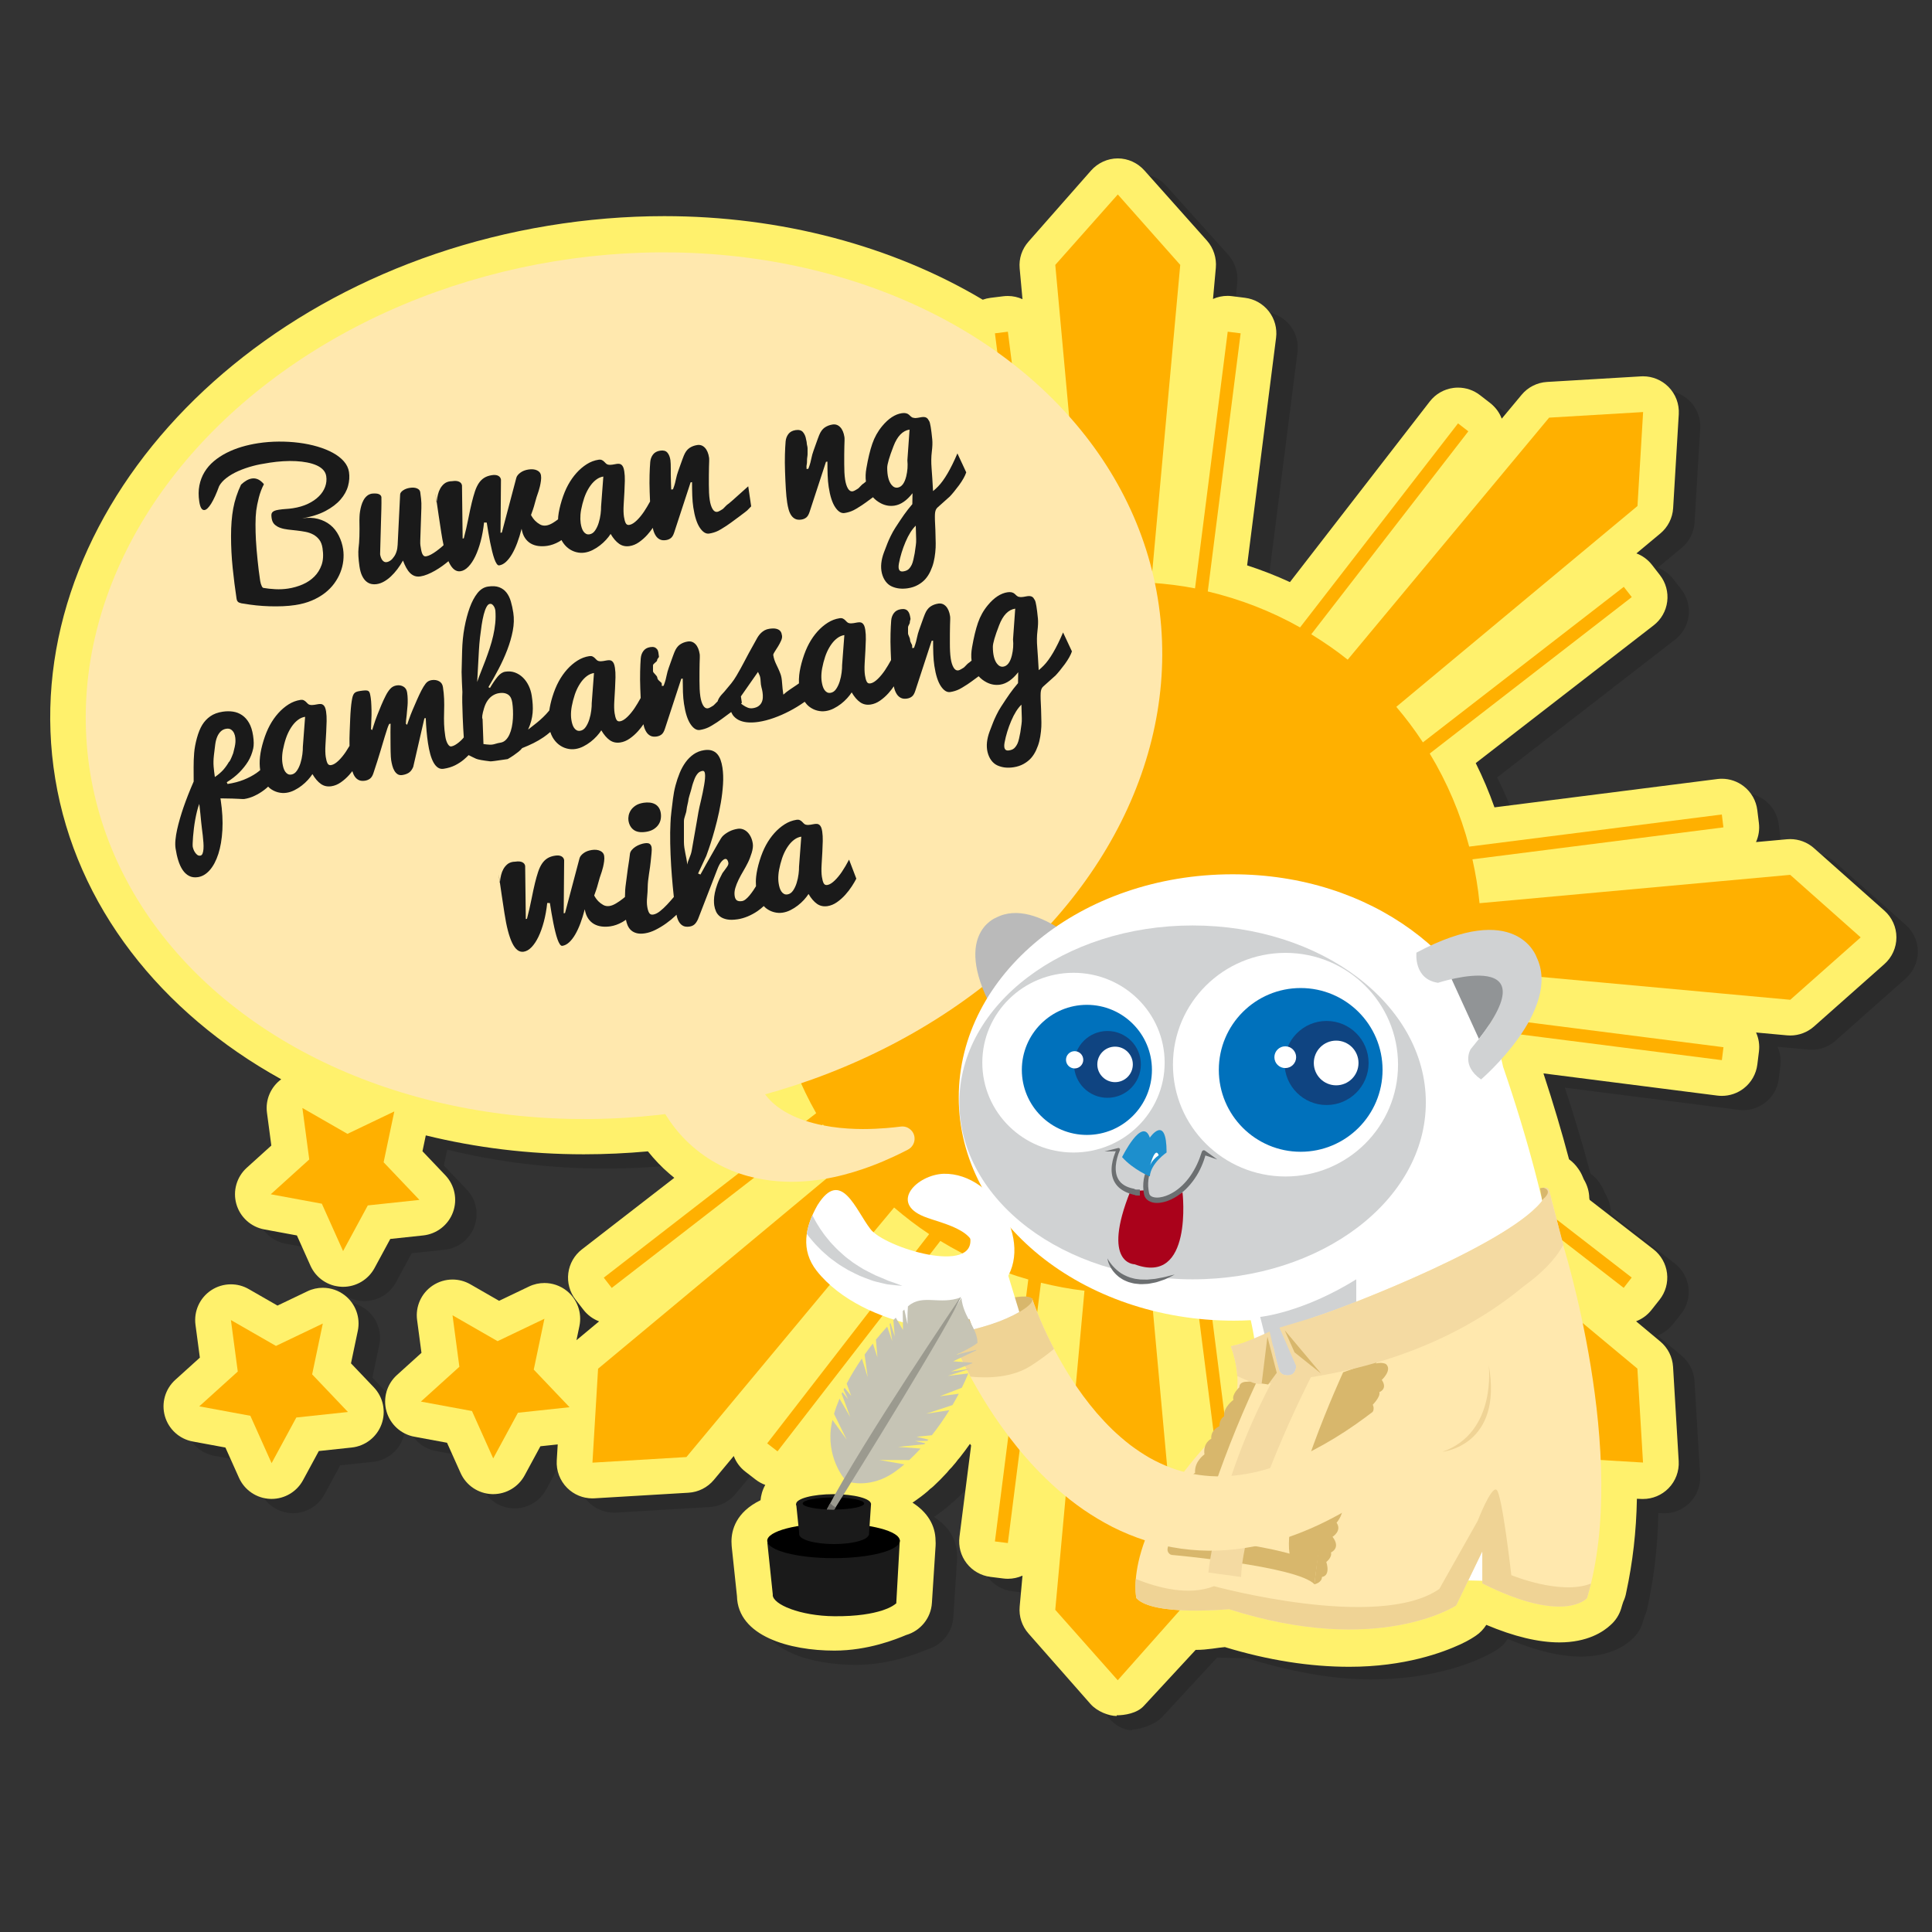 <?xml version="1.0" encoding="utf-8"?>
<!-- Generator: Adobe Illustrator 16.0.0, SVG Export Plug-In . SVG Version: 6.00 Build 0)  -->
<!DOCTYPE svg PUBLIC "-//W3C//DTD SVG 1.1//EN" "http://www.w3.org/Graphics/SVG/1.1/DTD/svg11.dtd">
<svg version="1.1" id="Layer_1" xmlns="http://www.w3.org/2000/svg" xmlns:xlink="http://www.w3.org/1999/xlink" x="0px" y="0px"
	 width="250px" height="250px" viewBox="0 0 250 250" enable-background="new 0 0 250 250" xml:space="preserve">
<rect x="0" y="0" width="250" height="250" fill="#333333" stroke="none"/>
<g id="Layer_2">
</g>
<g opacity="0.15">
	<g>
		<path d="M246.615,119.688l-9.117-8.092c-0.85-0.754-1.943-1.166-3.069-1.166c-0.141,0-0.28,0.006-0.421,0.019l-4.007,0.366
			c0.339-0.748,0.481-1.595,0.374-2.469l-0.205-1.666c-0.151-1.221-0.781-2.331-1.753-3.086c-0.815-0.634-1.815-0.974-2.838-0.974
			c-0.193,0-0.389,0.013-0.584,0.038l-28.835,3.664c-0.689-1.955-1.499-3.867-2.424-5.728l23.019-17.823
			c0.971-0.752,1.603-1.858,1.757-3.077c0.154-1.219-0.183-2.447-0.936-3.417l-1.031-1.327c-0.543-0.699-1.247-1.2-2.019-1.491
			l3.096-2.577c0.98-0.817,1.581-2.004,1.657-3.278l0.729-12.157c0.079-1.32-0.41-2.612-1.347-3.546
			c-0.869-0.87-2.047-1.356-3.27-1.356c-0.093,0-0.184,0.004-0.275,0.009l-12.161,0.722c-1.275,0.076-2.464,0.677-3.281,1.658
			l-2.572,3.092c-0.293-0.772-0.794-1.476-1.494-2.019l-1.331-1.03c-0.814-0.63-1.813-0.968-2.832-0.968
			c-0.193,0-0.389,0.013-0.584,0.037c-1.217,0.154-2.322,0.787-3.073,1.757l-18.097,23.374c-1.794-0.827-3.642-1.551-5.538-2.166
			l3.746-29.447c0.155-1.22-0.181-2.45-0.934-3.42c-0.754-0.97-1.861-1.603-3.081-1.755l-1.671-0.211
			c-0.195-0.024-0.389-0.041-0.579-0.041c-0.67,0-1.314,0.137-1.897,0.401l0.366-4.025c0.115-1.27-0.299-2.567-1.146-3.521
			l-8.08-8.992c-0.878-0.99-2.138-1.501-3.46-1.501c0,0-0.001,0-0.002,0c-1.322,0-2.582,0.51-3.46,1.5l-8.089,9.156
			c-0.848,0.955-1.262,2.172-1.146,3.444l0.366,3.979c-0.581-0.262-1.223-0.417-1.889-0.417c-0.192,0-0.384,0.005-0.578,0.029
			l-1.674,0.206c-0.346,0.043-0.683,0.123-1.004,0.24c-11.758-7.004-26.178-10.816-41.204-10.816
			c-4.968,0-10.013,0.416-14.993,1.236c-40.588,6.682-69.218,38.793-63.82,71.582c2.706,16.435,13.644,30.23,29.237,38.874
			c-1.35,0.997-2.065,2.646-1.842,4.321l0.566,4.252l-3.179,2.874c-1.305,1.18-1.827,3-1.348,4.692
			c0.48,1.693,1.879,2.967,3.61,3.286l4.224,0.781l1.755,3.915c0.72,1.606,2.289,2.664,4.048,2.73
			c0.058,0.001,0.116,0.003,0.174,0.003c1.692,0,3.256-0.927,4.066-2.424l2.042-3.77l4.262-0.455
			c1.75-0.188,3.243-1.352,3.851-3.005c0.606-1.653,0.222-3.507-0.992-4.782l-2.958-3.108l0.431-2.05
			c6.457,1.586,13.315,2.446,20.44,2.446c2.748,0,5.53-0.129,8.302-0.38c0.854,1.072,1.779,2.036,2.759,2.874
			c0.215,0.188,0.435,0.371,0.657,0.551l-11.959,9.26c-0.971,0.752-1.603,1.858-1.757,3.076c-0.154,1.218,0.182,2.446,0.934,3.416
			l1.03,1.328c0.543,0.699,1.247,1.2,2.019,1.491l-2.93,2.439l0.384-1.825c0.362-1.723-0.285-3.502-1.669-4.589
			c-0.831-0.652-1.84-0.987-2.857-0.987c-0.679,0-1.361,0.148-1.996,0.453l-3.87,1.851l-3.723-2.139
			c-0.715-0.41-1.51-0.615-2.304-0.615c-0.901,0-1.8,0.265-2.578,0.784c-1.461,0.981-2.24,2.707-2.008,4.452l0.566,4.251
			l-3.178,2.875c-1.306,1.18-1.828,2.999-1.348,4.692c0.48,1.692,1.88,2.967,3.61,3.286l4.225,0.78l1.755,3.916
			c0.72,1.605,2.289,2.664,4.047,2.729c0.058,0.002,0.116,0.004,0.174,0.004c1.692,0,3.256-0.927,4.067-2.424l2.041-3.77
			l2.241-0.239l-0.125,2.081c-0.079,1.319,0.411,2.611,1.346,3.547c0.87,0.87,2.048,1.355,3.271,1.355
			c0.091,0,0.183-0.003,0.274-0.009l12.158-0.723c1.276-0.076,2.463-0.677,3.28-1.659l2.573-3.091
			c0.3,0.793,0.816,1.495,1.499,2.021l1.336,1.032c0.388,0.299,0.807,0.527,1.244,0.687c-0.399,0.707-0.56,1.41-0.614,1.979
			c-3.183,1.547-3.76,3.867-3.76,5.342c0,0.176,0.007,0.347,0.022,0.513c0.004,0.076,0.01,0.153,0.019,0.23l0.669,6.322
			c0.117,5.203,6.839,7.054,12.603,7.054c4.377,0,7.999-1.478,9.286-2.017c1.833-0.526,3.209-2.157,3.337-4.147l0.478-7.401
			c0.014-0.224,0.013-0.446-0.005-0.666c-0.016-2.006-1.078-3.702-2.984-4.913c0.109-0.071,0.217-0.145,0.324-0.221
			c0.475-0.332,1.04-0.74,1.636-1.252c0.108-0.094,0.213-0.191,0.313-0.294c0.155-0.112,0.306-0.234,0.448-0.367
			c0.589-0.546,1.174-1.137,1.738-1.754c0.105-0.116,0.204-0.235,0.296-0.359c0.112-0.104,0.218-0.214,0.318-0.327
			c0.011-0.013,0.075-0.087,0.086-0.1c0.053-0.063,0.105-0.127,0.156-0.191c0.045-0.049,0.09-0.1,0.134-0.152l0.17-0.204
			c0.09-0.108,0.174-0.22,0.253-0.334c0.093-0.1,0.182-0.202,0.267-0.31c0.444-0.564,0.879-1.146,1.298-1.745
			c0.049,0.07,0.098,0.14,0.147,0.209l-1.508,11.832c-0.155,1.219,0.182,2.449,0.935,3.42s1.862,1.602,3.081,1.754l1.674,0.209
			c0.194,0.024,0.388,0.036,0.58,0.036c0.666,0,1.308-0.144,1.889-0.405l-0.366,4.002c-0.116,1.271,0.298,2.535,1.146,3.49
			l7.627,9.113c0.879,0.989,2.006,1.556,3.006,1.556v-0.088c1,0,3.036-0.671,3.914-1.66l7.076-7.655c0.012,0,0.024,0,0.037,0
			c1.522,0,2.88,0.123,3.747,0.063c5.606,1.709,11.021,2.761,16.107,2.761c7.193,0,12.096-1.754,14.374-2.801
			c1.147-0.525,1.818-0.948,1.997-1.065c0.544-0.359,1.004-0.827,1.353-1.374c3.589,1.516,6.762,2.283,9.454,2.283
			c3.628,0,5.686-1.361,6.647-2.266c0.633-0.563,1.103-1.294,1.351-2.113l0.101-0.353c0.04-0.139,0.081-0.254,0.119-0.369
			c0.017-0.051,0.035-0.102,0.051-0.152c0.178-0.371,0.306-0.77,0.378-1.187c0.849-3.932,1.303-7.879,1.385-12.136l0.59,0.025
			c0.067,0.003,0.134,0.005,0.2,0.005c1.236,0,2.425-0.496,3.297-1.383c0.919-0.933,1.397-2.211,1.32-3.519l-0.729-12.202
			c-0.076-1.271-0.674-2.456-1.651-3.273l-3.134-2.619c0.756-0.286,1.446-0.775,1.984-1.455l1.056-1.335
			c0.766-0.969,1.112-2.203,0.964-3.428c-0.149-1.227-0.783-2.342-1.759-3.098l-8.257-6.396c-0.02-0.087-0.035-0.163-0.043-0.218
			c-0.016-0.856-0.253-1.672-0.71-2.436c-0.057-0.14-0.109-0.258-0.151-0.352c-0.145-0.357-0.334-0.695-0.564-1.014
			c-0.328-0.482-0.733-0.895-1.196-1.229c-0.943-3.565-2.051-7.283-3.311-11.114l22.501,2.871c0.195,0.024,0.391,0.037,0.585,0.037
			c1.022,0,2.021-0.338,2.836-0.972c0.971-0.753,1.603-1.862,1.755-3.081l0.207-1.675c0.11-0.875-0.032-1.723-0.371-2.472
			l4.003,0.366c0.141,0.014,0.282,0.021,0.423,0.021c1.126,0,2.218-0.411,3.068-1.164l9.109-8.074
			c0.99-0.877,1.558-2.137,1.558-3.46C248.171,121.827,247.605,120.567,246.615,119.688z"/>
		<path d="M48.192,178.265l0.882-4.2c0.362-1.723-0.285-3.501-1.669-4.588c-0.83-0.652-1.84-0.988-2.857-0.988
			c-0.678,0-1.36,0.149-1.996,0.453l-3.87,1.852l-3.723-2.139c-0.715-0.412-1.51-0.615-2.304-0.615c-0.901,0-1.8,0.263-2.577,0.784
			c-1.462,0.981-2.241,2.707-2.008,4.452l0.566,4.251l-3.179,2.874c-1.305,1.181-1.828,2.999-1.348,4.692s1.879,2.968,3.61,3.287
			l4.224,0.779l1.755,3.916c0.72,1.605,2.289,2.665,4.047,2.729c0.059,0.003,0.116,0.004,0.174,0.004
			c1.692,0,3.256-0.927,4.066-2.423l2.041-3.771l4.262-0.456c1.751-0.186,3.244-1.352,3.851-3.004
			c0.607-1.653,0.222-3.508-0.991-4.783L48.192,178.265z"/>
	</g>
</g>
<g>
	<g>
		<path fill="#FFF16C" d="M243.84,117.838l-9.117-8.092c-0.849-0.754-1.943-1.166-3.069-1.166c-0.141,0-0.28,0.006-0.421,0.019
			l-4.007,0.366c0.339-0.748,0.481-1.595,0.374-2.469l-0.205-1.666c-0.15-1.221-0.781-2.331-1.753-3.086
			c-0.815-0.634-1.815-0.974-2.838-0.974c-0.193,0-0.389,0.013-0.584,0.038l-28.835,3.664c-0.689-1.955-1.498-3.867-2.424-5.728
			l23.019-17.823c0.971-0.752,1.603-1.858,1.757-3.077c0.154-1.219-0.183-2.447-0.936-3.418l-1.031-1.327
			c-0.543-0.699-1.246-1.2-2.018-1.491l3.095-2.577c0.981-0.817,1.581-2.004,1.657-3.278l0.729-12.157
			c0.079-1.32-0.41-2.612-1.346-3.547c-0.869-0.87-2.048-1.356-3.271-1.356c-0.092,0-0.184,0.004-0.274,0.009l-12.162,0.722
			c-1.275,0.076-2.464,0.677-3.28,1.658l-2.573,3.092c-0.293-0.772-0.794-1.476-1.494-2.019l-1.331-1.03
			c-0.814-0.63-1.812-0.968-2.832-0.968c-0.193,0-0.389,0.013-0.583,0.037c-1.217,0.155-2.323,0.787-3.073,1.757l-18.097,23.374
			c-1.794-0.828-3.643-1.551-5.539-2.166l3.746-29.447c0.155-1.22-0.181-2.45-0.934-3.42c-0.754-0.97-1.861-1.603-3.081-1.755
			l-1.671-0.21c-0.195-0.024-0.389-0.041-0.579-0.041c-0.67,0-1.314,0.137-1.897,0.401l0.366-4.025
			c0.115-1.27-0.298-2.567-1.146-3.521l-8.08-9.067c-0.878-0.99-2.137-1.576-3.46-1.576c0,0-0.001,0-0.002,0
			c-1.322,0-2.581,0.585-3.46,1.574l-8.089,9.193c-0.847,0.955-1.262,2.19-1.146,3.462l0.366,3.988
			c-0.581-0.262-1.223-0.413-1.889-0.413c-0.191,0-0.383,0.007-0.577,0.032l-1.675,0.207c-0.346,0.043-0.683,0.124-1.004,0.241
			C115.41,31.78,100.99,27.968,85.964,27.968c-4.968,0-10.013,0.416-14.993,1.236C30.383,35.886,1.753,67.998,7.15,100.786
			c2.706,16.435,13.645,30.229,29.237,38.873c-1.35,0.998-2.065,2.647-1.842,4.322l0.566,4.251l-3.179,2.875
			c-1.305,1.18-1.828,2.999-1.348,4.692c0.48,1.692,1.88,2.966,3.611,3.286l4.224,0.78l1.755,3.915
			c0.72,1.606,2.289,2.664,4.047,2.73c0.058,0.002,0.116,0.004,0.174,0.004c1.693,0,3.256-0.927,4.067-2.424l2.041-3.771
			l4.262-0.455c1.75-0.187,3.244-1.352,3.851-3.005c0.607-1.652,0.222-3.507-0.991-4.782l-2.958-3.108l0.431-2.05
			c6.457,1.586,13.315,2.446,20.44,2.446c2.748,0,5.53-0.128,8.302-0.379c0.854,1.072,1.779,2.036,2.758,2.873
			c0.215,0.188,0.435,0.371,0.657,0.551l-11.959,9.26c-0.971,0.752-1.603,1.858-1.757,3.076c-0.154,1.218,0.182,2.446,0.935,3.417
			l1.03,1.328c0.543,0.699,1.247,1.199,2.019,1.491l-2.93,2.439l0.383-1.826c0.362-1.722-0.285-3.501-1.669-4.588
			c-0.83-0.652-1.84-0.987-2.857-0.987c-0.678,0-1.36,0.147-1.996,0.452l-3.87,1.852l-3.723-2.139
			c-0.715-0.411-1.51-0.615-2.304-0.615c-0.901,0-1.8,0.264-2.577,0.784c-1.462,0.98-2.241,2.706-2.008,4.452l0.566,4.251
			l-3.179,2.874c-1.305,1.181-1.828,3-1.348,4.692c0.48,1.693,1.879,2.967,3.61,3.287l4.224,0.78l1.755,3.915
			c0.72,1.606,2.289,2.664,4.047,2.73c0.059,0.002,0.116,0.003,0.174,0.003c1.692,0,3.256-0.927,4.066-2.424l2.041-3.77l2.241-0.239
			l-0.125,2.081c-0.079,1.32,0.411,2.612,1.346,3.547c0.87,0.87,2.047,1.356,3.271,1.356c0.091,0,0.183-0.004,0.275-0.01
			l12.158-0.723c1.275-0.075,2.463-0.677,3.28-1.658l2.574-3.092c0.3,0.794,0.815,1.495,1.498,2.022l1.336,1.031
			c0.388,0.299,0.807,0.527,1.244,0.687c-0.399,0.707-0.56,1.41-0.613,1.98c-3.183,1.547-3.76,3.866-3.76,5.342
			c0,0.175,0.007,0.346,0.021,0.512c0.004,0.077,0.01,0.154,0.019,0.23l0.669,6.323c0.117,5.202,6.839,7.054,12.603,7.054
			c4.378,0,7.999-1.479,9.286-2.017c1.833-0.526,3.209-2.157,3.337-4.148l0.477-7.4c0.014-0.225,0.012-0.446-0.005-0.667
			c-0.016-2.005-1.079-3.702-2.984-4.912c0.109-0.071,0.217-0.145,0.324-0.221c0.474-0.332,1.039-0.741,1.635-1.252
			c0.109-0.094,0.214-0.191,0.313-0.295c0.156-0.111,0.306-0.233,0.448-0.366c0.589-0.546,1.174-1.137,1.739-1.755
			c0.105-0.115,0.204-0.234,0.296-0.358c0.112-0.104,0.218-0.214,0.318-0.328c0.011-0.013,0.075-0.087,0.086-0.1
			c0.053-0.063,0.105-0.126,0.156-0.191c0.045-0.049,0.09-0.099,0.134-0.151l0.171-0.204c0.089-0.108,0.173-0.221,0.252-0.334
			c0.093-0.1,0.183-0.203,0.268-0.311c0.444-0.564,0.878-1.146,1.297-1.744c0.049,0.069,0.098,0.139,0.148,0.209l-1.508,11.831
			c-0.155,1.219,0.181,2.45,0.934,3.42c0.753,0.971,1.862,1.603,3.082,1.755l1.673,0.209c0.195,0.024,0.389,0.036,0.58,0.036
			c0.666,0,1.308-0.144,1.889-0.406l-0.366,4.002c-0.116,1.272,0.299,2.535,1.146,3.491l8.016,9.113
			c0.878,0.989,2.393,1.556,3.393,1.556v-0.089c1,0,2.648-0.246,3.527-1.235l6.688-7.229c0.011,0,0.023,0,0.036,0
			c1.522,0,2.88-0.303,3.747-0.363c5.606,1.709,11.021,2.549,16.107,2.549c7.193,0,12.096-1.86,14.374-2.906
			c1.147-0.526,1.818-1.002,1.997-1.119c0.544-0.359,1.005-0.854,1.353-1.401c3.589,1.516,6.762,2.271,9.454,2.271
			c3.628,0,5.686-1.367,6.647-2.271c0.633-0.564,1.104-1.298,1.351-2.117l0.102-0.354c0.039-0.138,0.08-0.256,0.119-0.371
			c0.016-0.051,0.034-0.102,0.05-0.151c0.178-0.372,0.306-0.771,0.378-1.188c0.849-3.932,1.303-7.878,1.385-12.135l0.59,0.025
			c0.067,0.002,0.134,0.004,0.201,0.004c1.235,0,2.425-0.496,3.296-1.382c0.919-0.934,1.397-2.212,1.32-3.519l-0.729-12.202
			c-0.076-1.272-0.674-2.456-1.651-3.274l-3.134-2.618c0.756-0.287,1.446-0.776,1.984-1.456l1.056-1.335
			c0.767-0.968,1.113-2.202,0.964-3.428c-0.149-1.227-0.783-2.341-1.759-3.098l-8.257-6.396c-0.02-0.087-0.034-0.162-0.043-0.218
			c-0.015-0.856-0.253-1.671-0.71-2.436c-0.057-0.139-0.109-0.258-0.151-0.352c-0.145-0.356-0.334-0.695-0.563-1.014
			c-0.329-0.482-0.733-0.894-1.197-1.229c-0.943-3.564-2.051-7.283-3.31-11.114l22.5,2.871c0.195,0.024,0.392,0.037,0.586,0.037
			c1.021,0,2.02-0.338,2.835-0.971c0.971-0.754,1.603-1.862,1.755-3.082l0.207-1.675c0.11-0.874-0.032-1.722-0.371-2.472
			l4.003,0.367c0.142,0.014,0.282,0.02,0.423,0.02c1.126,0,2.218-0.411,3.068-1.163l9.109-8.075c0.99-0.877,1.558-2.137,1.558-3.46
			C245.396,119.977,244.83,118.717,243.84,117.838z"/>
		<path fill="#FFF16C" d="M45.417,176.415l0.882-4.2c0.362-1.723-0.285-3.502-1.669-4.588c-0.831-0.652-1.84-0.989-2.857-0.989
			c-0.679,0-1.361,0.149-1.996,0.454l-3.87,1.851l-3.723-2.138c-0.715-0.412-1.51-0.615-2.304-0.615c-0.901,0-1.8,0.263-2.577,0.784
			c-1.461,0.98-2.24,2.706-2.008,4.451l0.566,4.252l-3.178,2.873c-1.306,1.181-1.828,3-1.348,4.692
			c0.48,1.694,1.879,2.968,3.61,3.287l4.224,0.78l1.755,3.915c0.72,1.606,2.289,2.665,4.048,2.73
			c0.058,0.002,0.116,0.003,0.174,0.003c1.692,0,3.256-0.927,4.066-2.423l2.042-3.771l4.262-0.455
			c1.75-0.187,3.243-1.352,3.851-3.005c0.606-1.653,0.222-3.507-0.992-4.782L45.417,176.415z"/>
	</g>
</g>
<path fill="#D8B76C" d="M199.283,153.769c0,0,0.638-0.249,1.059,0.162c0.423,0.41-0.236,1.513-0.236,1.513l-0.541-0.021
	L199.283,153.769z"/>
<g>
	<path fill="#FFB000" d="M231.66,129.372l9.11-8.075l-9.117-8.092l-40.202,3.669c-0.187-1.934-0.505-3.824-0.92-5.679l32.479-4.133
		l-0.206-1.667l-32.693,4.156c-1.132-4.299-2.865-8.336-5.105-12.044l26.144-20.243l-1.032-1.326l-25.995,20.125
		c-1.052-1.609-2.203-3.142-3.442-4.6l31.208-25.985l0.729-12.158l-12.161,0.723l-26.067,31.32
		c-1.493-1.201-3.081-2.276-4.712-3.287L190,55.814l-1.33-1.03l-20.442,26.404c-3.694-2.085-7.707-3.65-11.941-4.656l4.251-33.401
		l-1.672-0.209l-4.23,33.213c-1.847-0.368-3.744-0.587-5.668-0.725l3.755-41.133l-8.081-9.115l-8.089,9.116l3.778,41.291
		c-1.915,0.217-3.783,0.585-5.631,1.033l-4.282-33.679l-1.674,0.208l4.318,33.896c-4.055,1.144-7.867,2.838-11.385,4.985
		l-21.065-27.207l-1.336,1.031l20.953,27.056c-1.583,1.046-3.088,2.208-4.529,3.446L88.83,54.064l-12.152-0.725l0.729,12.15
		l32.362,26.941c-1.19,1.475-2.265,3.037-3.269,4.661L79.177,75.945l-1.033,1.331l27.476,21.266
		c-1.99,3.485-3.508,7.255-4.537,11.227l-34.582-4.404l-0.211,1.669l34.37,4.381c-0.4,1.835-0.696,3.708-0.875,5.613l-42.136-3.857
		l-9.109,8.077l9.114,8.084l42.125-3.842c0.177,1.91,0.469,3.783,0.865,5.617l-34.354,4.365l0.214,1.677l34.558-4.401
		c1.028,4.005,2.555,7.792,4.552,11.299L78.128,165.33l1.03,1.327l27.337-21.161c1.005,1.616,2.078,3.185,3.271,4.661L77.392,177.11
		l-0.729,12.157l12.158-0.725l26.877-32.29c1.446,1.237,2.946,2.392,4.535,3.441l-20.959,27.078l1.336,1.032l21.07-27.229
		c3.516,2.145,7.327,3.845,11.381,4.99l-4.318,33.897l1.674,0.208l4.282-33.682c1.84,0.448,3.708,0.812,5.631,1.031l-3.778,41.294
		l8.083,9.113l8.087-9.113l-3.758-41.139c1.923-0.137,3.816-0.354,5.671-0.726l4.23,33.221l1.672-0.208l-4.258-33.404
		c4.241-1.003,8.257-2.575,11.951-4.668l20.439,26.398l1.33-1.032l-20.322-26.247c1.629-1.003,3.217-2.093,4.71-3.283l26.061,31.298
		l12.157,0.729l-0.729-12.156l-31.196-25.975c1.234-1.454,2.39-2.982,3.441-4.593l25.984,20.12l1.035-1.335l-26.139-20.23
		c2.252-3.716,3.982-7.767,5.115-12.07l32.691,4.17l0.208-1.675l-32.481-4.137c0.419-1.857,0.736-3.752,0.924-5.686L231.66,129.372z
		"/>
</g>
<ellipse transform="matrix(0.987 -0.162 0.162 0.987 -13.33 14.296)" fill="#FFE8AE" cx="80.76" cy="88.669" rx="69.974" ry="55.639"/>
<path fill="#FFE8AE" d="M99.223,85.204c0,0,0.012,0.017,0.037,0.051c0.069,0.085,0.174,0.212,0.311,0.38
	c0.177,0.231,0.411,0.549,0.67,0.929c0.521,0.761,1.184,1.803,1.92,3.138c1.462,2.665,3.293,6.519,4.462,11.681
	c0.587,2.565,0.971,5.476,0.966,8.591c-0.002,3.11-0.468,6.438-1.442,9.654c-0.474,1.612-1.112,3.178-1.818,4.698
	c-0.383,0.739-0.751,1.493-1.17,2.205l-0.641,1.059l-0.323,0.525c0.098-0.206,0.018-0.043,0.036-0.083l-0.017,0.022l-0.033,0.046
	l-0.064,0.093l-0.131,0.184c-1.114,1.396-2.08,2.862-2.782,4.313c-0.708,1.449-1.159,2.876-1.313,4.171
	c-0.151,1.299-0.029,2.469,0.459,3.605c0.487,1.128,1.421,2.208,2.681,3.045c1.25,0.846,2.767,1.449,4.276,1.835
	c1.513,0.398,3.022,0.597,4.388,0.686c1.367,0.091,2.596,0.076,3.613,0.028c1.018-0.047,1.826-0.123,2.377-0.18
	c0.553-0.063,0.847-0.098,0.847-0.098l0.054-0.006c0.869-0.1,1.654,0.525,1.752,1.395c0.077,0.676-0.286,1.301-0.858,1.592
	c0,0-0.283,0.143-0.813,0.412c-0.535,0.264-1.324,0.646-2.363,1.088c-1.04,0.44-2.33,0.942-3.883,1.407
	c-1.553,0.466-3.371,0.901-5.48,1.123c-2.104,0.21-4.515,0.214-7.172-0.366c-2.637-0.568-5.567-1.813-8.13-4.051
	c-2.579-2.206-4.576-5.4-5.633-8.769c-1.081-3.382-1.32-6.876-1.085-10.157c0.235-3.293,0.948-6.401,1.881-9.294l0.062-0.218
	l0.031-0.108l0.015-0.054l0.008-0.027c0.026-0.057-0.047,0.089,0.06-0.135l0.045-0.283l0.095-0.554
	c0.059-0.365,0.067-0.725,0.112-1.068c0.016-0.697,0.017-1.35-0.07-1.97c-0.154-1.239-0.473-2.333-0.933-3.351
	c-0.443-1.015-0.966-1.951-1.572-2.807c-1.195-1.705-2.541-3.069-3.484-3.866c-0.471-0.399-0.839-0.661-1.041-0.773
	c-0.103-0.056-0.154-0.065-0.171-0.052c0.021,0.041,0.071,0.106,0.089,0.134c-0.027-0.02-0.04-0.031-0.04-0.031
	c-6.439-4.946-7.65-14.177-2.703-20.617c4.947-6.439,14.177-7.649,20.617-2.703c1.184,0.911,2.191,1.964,3.016,3.118L99.223,85.204z
	"/>
<g>
	<path fill="#1A1A1A" d="M26.472,65.997c0.247-0.037,0.532-0.313,0.856-0.83c0.323-0.517,0.667-1.27,1.029-2.26
		c0.196-0.37,0.511-0.724,0.945-1.059c0.435-0.335,0.945-0.632,1.532-0.892c0.588-0.259,1.23-0.482,1.928-0.667
		c0.507-0.14,1.228-0.281,2.16-0.422c0.579-0.088,1.152-0.149,1.723-0.184s1.118-0.039,1.643-0.011
		c0.524,0.027,1.014,0.085,1.469,0.175c0.455,0.089,0.858,0.212,1.209,0.368c0.351,0.157,0.635,0.352,0.851,0.583
		c0.216,0.233,0.348,0.504,0.396,0.813c0.072,0.472,0.025,0.932-0.14,1.38c-0.165,0.45-0.433,0.86-0.807,1.233
		c-0.374,0.373-0.845,0.697-1.415,0.968c-0.569,0.273-1.225,0.464-1.964,0.577c-0.316,0.048-0.613,0.079-0.891,0.093
		c-0.277,0.015-0.582,0.047-0.913,0.097c-0.247,0.038-0.438,0.087-0.576,0.146c-0.137,0.061-0.236,0.135-0.297,0.222
		c-0.062,0.089-0.093,0.193-0.094,0.316c0,0.123,0.011,0.265,0.035,0.426c0.052,0.345,0.18,0.611,0.382,0.8
		c0.202,0.19,0.451,0.336,0.747,0.439c0.295,0.104,0.625,0.175,0.991,0.217c0.364,0.04,0.737,0.083,1.119,0.125
		c0.381,0.043,0.756,0.099,1.125,0.168c0.369,0.069,0.707,0.185,1.011,0.349s0.564,0.383,0.78,0.661
		c0.216,0.278,0.359,0.645,0.427,1.102c0.13,0.851,0.091,1.572-0.116,2.163c-0.206,0.591-0.521,1.099-0.946,1.521
		c-0.424,0.423-0.933,0.763-1.525,1.018c-0.592,0.254-1.216,0.432-1.871,0.531c-0.54,0.082-1.087,0.108-1.644,0.08
		c-0.557-0.028-1.082-0.085-1.576-0.171c-0.069-0.038-0.126-0.105-0.172-0.197c-0.046-0.094-0.087-0.199-0.124-0.314
		c-0.038-0.116-0.064-0.228-0.081-0.338c-0.017-0.11-0.03-0.197-0.04-0.26c-0.059-0.39-0.115-0.8-0.168-1.228
		c-0.053-0.427-0.101-0.857-0.143-1.291c-0.042-0.434-0.084-0.876-0.125-1.331c-0.041-0.452-0.07-0.866-0.087-1.24
		c-0.036-0.658-0.054-1.333-0.053-2.029c0.001-0.696,0.032-1.285,0.093-1.765c0.061-0.481,0.172-1.037,0.333-1.669
		c0.16-0.632,0.381-1.216,0.662-1.754c-0.474-0.578-0.992-0.823-1.555-0.737c-0.447,0.067-0.916,0.333-1.405,0.794
		c-0.484,1.023-0.821,2.053-1.011,3.087c-0.19,1.035-0.285,2.232-0.283,3.594c0,1.36,0.071,2.725,0.211,4.092
		c0.14,1.368,0.309,2.699,0.505,3.995c0.039,0.256,0.148,0.421,0.329,0.495c0.182,0.076,0.384,0.121,0.606,0.138
		c0.511,0.089,1.05,0.165,1.619,0.225c0.569,0.058,1.145,0.096,1.727,0.114c0.582,0.018,1.155,0.015,1.719-0.009
		c0.564-0.024,1.097-0.073,1.598-0.15c0.794-0.12,1.509-0.316,2.146-0.587c0.637-0.271,1.197-0.595,1.68-0.97
		c0.483-0.376,0.892-0.793,1.224-1.25c0.333-0.458,0.596-0.934,0.789-1.429c0.193-0.494,0.318-0.998,0.374-1.51
		c0.056-0.513,0.048-1.008-0.024-1.487c-0.092-0.607-0.278-1.188-0.56-1.746c-0.281-0.558-0.647-1.019-1.097-1.382
		c-0.449-0.362-0.978-0.625-1.586-0.786c-0.608-0.163-1.293-0.185-2.057-0.07c1.2-0.205,2.206-0.524,3.02-0.956
		c0.813-0.432,1.46-0.922,1.941-1.475c0.479-0.551,0.806-1.135,0.976-1.755c0.17-0.618,0.21-1.225,0.121-1.82
		c-0.076-0.5-0.298-0.958-0.664-1.375c-0.367-0.417-0.84-0.783-1.42-1.101c-0.581-0.318-1.247-0.585-1.997-0.807
		c-0.751-0.22-1.548-0.385-2.393-0.492c-0.845-0.108-1.716-0.159-2.614-0.153s-1.782,0.075-2.653,0.207
		c-0.748,0.114-1.469,0.274-2.163,0.481c-0.694,0.208-1.343,0.467-1.947,0.774c-0.603,0.309-1.149,0.667-1.634,1.076
		c-0.487,0.409-0.888,0.875-1.208,1.401c-0.318,0.526-0.541,1.105-0.665,1.739c-0.125,0.634-0.129,1.329-0.015,2.084
		C25.904,65.685,26.132,66.048,26.472,65.997z"/>
	<path fill="#1A1A1A" d="M46.85,74.495c0.149,0.313,0.325,0.556,0.528,0.73c0.204,0.174,0.422,0.287,0.658,0.338
		c0.235,0.051,0.479,0.057,0.733,0.018c0.309-0.046,0.617-0.157,0.927-0.333c0.309-0.175,0.606-0.397,0.894-0.667
		c0.286-0.269,0.562-0.577,0.825-0.925c0.263-0.347,0.506-0.72,0.73-1.119c0.128,0.338,0.266,0.643,0.411,0.911
		c0.145,0.27,0.308,0.496,0.486,0.679c0.179,0.183,0.379,0.316,0.601,0.399c0.222,0.083,0.477,0.103,0.765,0.06
		c0.283-0.043,0.583-0.13,0.903-0.26c0.319-0.13,0.642-0.288,0.968-0.474c0.327-0.185,0.648-0.392,0.965-0.62
		c0.279-0.2,0.538-0.407,0.787-0.614c0.024,0.054,0.048,0.114,0.073,0.165c0.408,0.845,0.902,1.224,1.486,1.135
		c0.352-0.053,0.692-0.249,1.018-0.586c0.326-0.337,0.623-0.784,0.892-1.341c0.268-0.557,0.502-1.207,0.699-1.95
		c0.197-0.745,0.344-1.553,0.439-2.427l0.346,0.007c0.063,0.416,0.132,0.843,0.206,1.281c0.074,0.438,0.152,0.864,0.235,1.278
		c0.083,0.414,0.169,0.804,0.26,1.172c0.092,0.369,0.186,0.69,0.283,0.963c0.096,0.273,0.198,0.486,0.304,0.64
		c0.106,0.154,0.213,0.222,0.322,0.206c0.307-0.047,0.6-0.197,0.877-0.452c0.276-0.256,0.538-0.591,0.782-1.006
		s0.471-0.902,0.678-1.457c0.208-0.556,0.396-1.161,0.564-1.819c0.08,0.477,0.224,0.871,0.434,1.184
		c0.208,0.312,0.462,0.553,0.76,0.724c0.298,0.17,0.63,0.276,0.995,0.321c0.365,0.044,0.745,0.036,1.138-0.023
		c0.501-0.076,1.008-0.256,1.521-0.542c0.111-0.061,0.214-0.137,0.322-0.205c0.018,0.034,0.028,0.073,0.047,0.107
		c0.224,0.383,0.492,0.697,0.806,0.939c0.313,0.243,0.655,0.414,1.029,0.512c0.374,0.099,0.745,0.12,1.116,0.063
		c0.35-0.053,0.69-0.164,1.022-0.331c0.333-0.167,0.646-0.365,0.941-0.593c0.296-0.228,0.563-0.474,0.8-0.735
		c0.239-0.262,0.435-0.515,0.589-0.757c0.342,0.581,0.709,1.006,1.101,1.279c0.391,0.273,0.842,0.371,1.354,0.293
		c0.424-0.064,0.832-0.233,1.224-0.508c0.392-0.276,0.75-0.593,1.074-0.953c0.263-0.292,0.494-0.594,0.705-0.899
		c0.022,0.092,0.035,0.191,0.06,0.281c0.079,0.284,0.187,0.532,0.326,0.744c0.138,0.211,0.314,0.371,0.526,0.475
		c0.214,0.106,0.478,0.136,0.794,0.087c0.254-0.038,0.469-0.13,0.645-0.275c0.168-0.135,0.309-0.377,0.422-0.726l2.118-6.472
		l0.186-0.027c0,0.63,0.011,1.218,0.03,1.763c0.02,0.545,0.064,1.049,0.134,1.511c0.179,1.18,0.459,2.054,0.841,2.623
		c0.382,0.569,0.785,0.822,1.209,0.758c0.423-0.065,0.819-0.188,1.186-0.37C93.089,68.612,93.44,68.4,94,68.04
		c0.23-0.146,0.796-0.554,1.695-1.227c0.623-0.465,0.955-0.72,0.996-0.766l0.511-0.527l-0.381-2.593
		c-0.769,0.701-1.432,1.294-1.989,1.781c-0.446,0.391-0.681,0.584-0.705,0.58c-0.016-0.004-0.174,0.149-0.474,0.461
		c-0.059,0.082-0.209,0.186-0.449,0.317c-0.159,0.095-0.285,0.149-0.377,0.163c-0.254,0.038-0.464-0.086-0.631-0.377
		c-0.166-0.29-0.285-0.674-0.358-1.153c-0.043-0.284-0.073-0.599-0.089-0.944c-0.017-0.344-0.025-0.694-0.024-1.049
		c0.002-0.355,0.002-0.757,0.001-1.207c-0.001-0.449,0.004-0.816,0.017-1.102c0.011-0.286,0.019-0.531,0.024-0.737
		c0.004-0.206,0-0.351-0.013-0.435c-0.086-0.571-0.269-1.001-0.544-1.29c-0.277-0.29-0.608-0.405-0.994-0.346
		c-0.385,0.059-0.724,0.189-1.017,0.391c-0.292,0.202-0.531,0.529-0.714,0.983c-0.04,0.101-0.1,0.256-0.178,0.464
		c-0.079,0.209-0.166,0.449-0.259,0.719c-0.093,0.271-0.193,0.555-0.302,0.851c-0.109,0.296-0.202,0.633-0.28,1.007
		s-0.152,0.663-0.223,0.867c-0.072,0.204-0.124,0.352-0.158,0.444l-0.231,0.034c-0.008-0.054-0.013-0.161-0.013-0.323
		c-0.001-0.161-0.008-0.405-0.023-0.73c-0.013-0.325-0.02-0.616-0.02-0.872c0.001-0.257,0.001-0.505,0-0.746
		c0-0.24-0.005-0.46-0.011-0.661c-0.007-0.2-0.019-0.358-0.036-0.473c-0.064-0.424-0.197-0.75-0.397-0.98
		c-0.201-0.23-0.509-0.313-0.925-0.25c-0.416,0.063-0.728,0.233-0.934,0.507c-0.207,0.277-0.326,0.598-0.357,0.966
		c-0.039,0.471-0.068,1.035-0.086,1.692c-0.018,0.658-0.013,1.393,0.015,2.205c0.015,0.423,0.032,0.827,0.049,1.214
		c-0.26,0.475-0.523,0.92-0.79,1.317c-0.136,0.201-0.282,0.396-0.438,0.589c-0.156,0.191-0.315,0.366-0.477,0.523
		c-0.162,0.158-0.325,0.29-0.49,0.397c-0.165,0.106-0.329,0.173-0.49,0.198c-0.216,0.032-0.372-0.046-0.467-0.235
		c-0.096-0.19-0.17-0.46-0.224-0.814c-0.063-0.413-0.076-0.931-0.04-1.554c0.036-0.623,0.067-1.177,0.096-1.664
		c0.027-0.486,0.046-0.96,0.055-1.421c0.009-0.46-0.015-0.875-0.071-1.243c-0.036-0.242-0.087-0.43-0.15-0.563
		c-0.064-0.134-0.14-0.233-0.229-0.3c-0.09-0.065-0.186-0.103-0.291-0.111c-0.104-0.008-0.215-0.002-0.331,0.014
		c-0.085,0.014-0.172,0.029-0.261,0.047c-0.088,0.016-0.176,0.033-0.261,0.045c-0.101,0.014-0.201,0.023-0.299,0.027
		c-0.099,0.003-0.198-0.007-0.296-0.033c-0.099-0.025-0.186-0.076-0.261-0.151c-0.075-0.077-0.152-0.154-0.232-0.234
		c-0.08-0.08-0.175-0.147-0.287-0.201c-0.112-0.055-0.256-0.069-0.435-0.042c-0.535,0.08-1.043,0.273-1.524,0.578
		c-0.481,0.305-0.926,0.685-1.333,1.139c-0.407,0.454-0.767,0.969-1.081,1.543s-0.587,1.24-0.821,1.998
		c-0.234,0.758-0.387,1.454-0.458,2.085c-0.014,0.126-0.011,0.245-0.019,0.368c-0.215,0.16-0.431,0.319-0.673,0.464
		c-0.31,0.185-0.593,0.296-0.848,0.335c-0.3,0.046-0.572,0-0.813-0.136c-0.242-0.138-0.452-0.295-0.628-0.474
		c-0.206-0.213-0.385-0.461-0.539-0.746c0.069-0.215,0.153-0.449,0.249-0.699c0.077-0.218,0.175-0.547,0.292-0.992
		c0.119-0.443,0.239-0.832,0.362-1.166c0.005-0.017,0.035-0.106,0.09-0.269c0.054-0.161,0.108-0.354,0.16-0.58
		c0.053-0.224,0.097-0.466,0.133-0.724c0.036-0.258,0.038-0.494,0.004-0.711c-0.043-0.285-0.213-0.497-0.51-0.638
		c-0.298-0.141-0.667-0.177-1.105-0.11c-0.424,0.064-0.778,0.202-1.061,0.416c-0.283,0.212-0.456,0.434-0.515,0.663L64.94,68.91
		l-0.172,0.035l0.057-6.881c-0.034-0.223-0.152-0.389-0.353-0.496c-0.202-0.107-0.472-0.135-0.812-0.084
		c-0.401,0.061-0.737,0.177-1.008,0.349c-0.271,0.17-0.501,0.4-0.695,0.69c-0.193,0.289-0.359,0.641-0.498,1.057
		c-0.138,0.416-0.274,0.897-0.408,1.445c-0.135,0.549-0.285,1.249-0.453,2.098c-0.167,0.851-0.362,1.695-0.583,2.533l-0.149,0.033
		l-0.084-6.866c-0.034-0.222-0.158-0.385-0.375-0.489c-0.216-0.104-0.508-0.129-0.874-0.073l-0.305,0.023
		c-0.308,0.046-0.563,0.155-0.763,0.325c-0.201,0.171-0.366,0.373-0.497,0.607c-0.131,0.234-0.229,0.486-0.294,0.757
		c-0.066,0.271-0.112,0.529-0.139,0.775c-0.01,0.094-0.019,0.154-0.028,0.193c0.08,0.566,0.162,1.132,0.247,1.697
		c0.1,0.658,0.214,1.416,0.345,2.274c0.09,0.597,0.19,1.138,0.298,1.631c-0.053,0.048-0.099,0.1-0.153,0.147
		c-0.258,0.225-0.513,0.43-0.764,0.614c-0.252,0.185-0.494,0.338-0.723,0.46s-0.43,0.196-0.6,0.221c-0.133,0.02-0.24,0-0.322-0.063
		c-0.081-0.063-0.148-0.161-0.203-0.291c-0.053-0.13-0.098-0.285-0.132-0.466c-0.034-0.181-0.068-0.38-0.1-0.597
		c-0.021-0.134-0.026-0.353-0.016-0.657c0.01-0.303,0.022-0.658,0.036-1.063s0.03-0.917,0.052-1.536
		c0.02-0.618,0.038-1.146,0.053-1.582c0.015-0.437,0.002-0.834-0.039-1.196c-0.041-0.36-0.076-0.644-0.108-0.853
		c-0.032-0.216-0.171-0.377-0.416-0.481c-0.244-0.105-0.556-0.128-0.935-0.071c-0.335,0.051-0.625,0.16-0.87,0.327
		c-0.245,0.167-0.372,0.346-0.381,0.538l-0.32,6.494c-0.014,0.332-0.063,0.629-0.15,0.891c-0.086,0.27-0.198,0.495-0.337,0.676
		c-0.129,0.197-0.275,0.354-0.439,0.47c-0.165,0.118-0.332,0.19-0.502,0.215c-0.116,0.019-0.221,0.002-0.316-0.049
		c-0.095-0.05-0.176-0.123-0.247-0.218c-0.07-0.096-0.128-0.207-0.175-0.334c-0.046-0.126-0.081-0.262-0.103-0.405
		c0-0.008,0.001-0.126,0.008-0.354c0.006-0.228,0.014-0.527,0.024-0.896c0.011-0.37,0.024-0.86,0.041-1.472
		c0.017-0.612,0.033-1.168,0.046-1.668c0.014-0.5,0.027-0.996,0.042-1.489c0.014-0.493,0.016-1.005,0.006-1.534
		c-0.025-0.167-0.135-0.293-0.329-0.379c-0.195-0.086-0.498-0.108-0.91-0.066c-0.246,0.046-0.457,0.146-0.635,0.297
		c-0.178,0.153-0.325,0.338-0.442,0.553c-0.117,0.215-0.212,0.45-0.284,0.706c-0.072,0.255-0.126,0.504-0.165,0.745
		c-0.038,0.243-0.06,0.466-0.066,0.668c-0.006,0.203-0.012,0.363-0.015,0.479c0.036,1.59-0.001,2.794-0.113,3.616
		c-0.064,0.561-0.024,1.347,0.121,2.358C46.589,73.783,46.7,74.182,46.85,74.495z M75.112,66.604
		c0.031-0.394,0.115-0.861,0.255-1.398c0.139-0.537,0.294-0.994,0.466-1.372c0.171-0.377,0.37-0.72,0.595-1.028
		c0.226-0.308,0.477-0.563,0.753-0.765c0.277-0.203,0.574-0.327,0.89-0.375l-0.293,3.89c0.007,0.252-0.014,0.574-0.062,0.962
		c-0.048,0.387-0.13,0.77-0.248,1.144c-0.116,0.376-0.272,0.705-0.466,0.988c-0.194,0.284-0.434,0.446-0.72,0.49
		c-0.177,0.027-0.331,0.003-0.46-0.07c-0.13-0.073-0.241-0.179-0.333-0.315c-0.092-0.137-0.165-0.295-0.221-0.479
		c-0.055-0.182-0.098-0.373-0.128-0.572C75.092,67.367,75.082,67,75.112,66.604z"/>
	<path fill="#1A1A1A" d="M56.37,64.032c0.027,0.237,0.052,0.454,0.076,0.654c0.005,0.049,0.015,0.133,0.029,0.251
		c0.008,0.074,0.02,0.07,0.033,0.005c-0.013-0.092-0.027-0.184-0.04-0.276C56.375,64.006,56.343,63.795,56.37,64.032z"/>
	<path fill="#1A1A1A" d="M101.686,63.262c0.04,0.676,0.099,1.268,0.175,1.777c0.047,0.308,0.109,0.604,0.188,0.888
		c0.079,0.284,0.188,0.531,0.326,0.743c0.139,0.211,0.314,0.371,0.527,0.476c0.213,0.105,0.478,0.135,0.794,0.087
		c0.254-0.039,0.469-0.131,0.645-0.275c0.168-0.137,0.309-0.378,0.422-0.727l2.118-6.471l0.186-0.029
		c0,0.631,0.011,1.218,0.03,1.763c0.019,0.546,0.064,1.05,0.134,1.512c0.179,1.179,0.459,2.053,0.841,2.622
		c0.381,0.569,0.785,0.822,1.208,0.757c0.424-0.063,0.82-0.186,1.186-0.369c0.141-0.061,0.491-0.271,1.051-0.632
		c0.207-0.13,0.698-0.485,1.445-1.041c0.288,0.322,0.634,0.587,1.041,0.795c0.56,0.285,1.14,0.383,1.741,0.291
		c0.817-0.123,1.596-0.659,2.335-1.606l-0.023,1.41c-0.421,0.498-0.78,0.955-1.075,1.375c-0.295,0.419-0.667,0.975-1.114,1.665
		c-0.217,0.333-0.423,0.701-0.619,1.106c-0.195,0.404-0.333,0.714-0.415,0.932c-0.081,0.217-0.229,0.602-0.445,1.155
		c-0.371,0.987-0.464,1.881-0.28,2.681c0.103,0.425,0.267,0.787,0.49,1.084c0.222,0.298,0.488,0.516,0.797,0.654
		c0.309,0.139,0.635,0.228,0.98,0.266c0.345,0.038,0.714,0.028,1.107-0.031c0.486-0.074,0.921-0.219,1.307-0.436
		c0.385-0.216,0.706-0.47,0.96-0.761c0.256-0.291,0.474-0.633,0.655-1.026c0.181-0.395,0.317-0.781,0.409-1.162
		c0.092-0.381,0.162-0.793,0.209-1.238c0.047-0.444,0.066-0.84,0.058-1.185c-0.009-0.347-0.017-0.699-0.025-1.055
		c-0.005-0.159-0.011-0.385-0.017-0.678c-0.058-1.009-0.076-1.7-0.054-2.074c0.022-0.374,0.127-0.647,0.313-0.818
		c0.298-0.273,0.78-0.706,1.449-1.296c0.034-0.029,0.083-0.071,0.146-0.128c0.341-0.356,0.746-0.852,1.218-1.487
		c0.463-0.64,0.77-1.191,0.921-1.652l-1.141-2.453c-0.866,2.035-1.704,3.462-2.509,4.284c-0.225,0.231-0.439,0.428-0.644,0.592
		c-0.066-1.223-0.131-2.216-0.191-2.978c-0.06-0.761-0.05-1.463,0.03-2.106c0.08-0.644,0.1-1.174,0.059-1.597
		c-0.134-1.356-0.266-2.148-0.395-2.374c-0.075-0.13-0.142-0.235-0.202-0.313c-0.163-0.189-0.417-0.258-0.765-0.205l-0.507,0.089
		c-0.102,0.015-0.191,0.024-0.27,0.03c-0.078,0.002-0.15-0.002-0.215-0.017c-0.065-0.013-0.118-0.023-0.159-0.03
		c-0.04-0.005-0.087-0.028-0.14-0.067c-0.053-0.04-0.091-0.066-0.112-0.08c-0.022-0.013-0.061-0.048-0.117-0.107
		c-0.056-0.059-0.097-0.099-0.124-0.119c-0.22-0.198-0.53-0.266-0.931-0.206c-0.886,0.135-1.736,0.693-2.549,1.676
		c-0.56,0.676-0.985,1.437-1.275,2.281c-0.291,0.845-0.544,1.898-0.762,3.162c-0.113,0.625-0.131,1.199-0.062,1.726
		c-0.252,0.216-0.388,0.324-0.406,0.32c-0.016-0.005-0.174,0.149-0.474,0.462c-0.059,0.08-0.208,0.186-0.449,0.316
		c-0.16,0.096-0.285,0.15-0.377,0.165c-0.255,0.038-0.465-0.089-0.632-0.378c-0.166-0.291-0.285-0.675-0.357-1.152
		c-0.043-0.286-0.073-0.6-0.09-0.945c-0.017-0.344-0.025-0.694-0.023-1.049c0.002-0.355,0.002-0.757,0-1.206
		c-0.001-0.45,0.005-0.818,0.017-1.103c0.012-0.286,0.019-0.532,0.024-0.737c0.003-0.206,0-0.352-0.013-0.438
		c-0.086-0.569-0.268-0.999-0.544-1.288c-0.277-0.289-0.608-0.405-0.994-0.347c-0.385,0.059-0.724,0.19-1.017,0.391
		c-0.292,0.202-0.531,0.53-0.714,0.983c-0.04,0.102-0.1,0.256-0.178,0.465c-0.079,0.209-0.165,0.448-0.258,0.719
		s-0.194,0.554-0.303,0.85c-0.108,0.297-0.202,0.632-0.279,1.006s-0.151,0.664-0.224,0.868c-0.071,0.204-0.124,0.352-0.157,0.443
		l-0.231,0.036c-0.008-0.054-0.012-0.163-0.013-0.325c-0.001-0.161,0.083-0.404,0.069-0.729c-0.013-0.325,0.072-0.616,0.072-0.873
		c0-0.256,0-0.504,0-0.744c0-0.241-0.097-0.461-0.104-0.662c-0.006-0.2-0.064-0.357-0.082-0.473
		c-0.064-0.425-0.219-0.752-0.42-0.981c-0.2-0.229-0.52-0.313-0.937-0.25c-0.416,0.063-0.733,0.231-0.94,0.508
		c-0.206,0.275-0.328,0.597-0.359,0.965c-0.039,0.471-0.069,1.035-0.088,1.693c-0.019,0.657-0.014,1.391,0.014,2.203
		S101.646,62.586,101.686,63.262z M118.5,68.018c0.003,0.108,0.011,0.363,0.022,0.763c0.011,0.4,0.021,0.736,0.029,1.007
		c0.007,0.272-0.006,0.525-0.042,0.759c-0.052,0.434-0.102,0.783-0.148,1.046c-0.047,0.263-0.103,0.533-0.167,0.811
		c-0.064,0.278-0.132,0.493-0.204,0.647c-0.071,0.152-0.16,0.297-0.265,0.436c-0.105,0.139-0.225,0.242-0.361,0.309
		c-0.135,0.069-0.296,0.117-0.481,0.145c-0.517,0.078-0.703-0.268-0.56-1.039c0.175-0.925,0.46-1.854,0.855-2.785
		C117.574,69.186,118.014,68.485,118.5,68.018z M115.612,57.75c0.496-1.305,1.191-2.026,2.085-2.161l-0.283,3.981
		c0.07,0.676,0.021,1.365-0.148,2.069c-0.219,0.893-0.592,1.378-1.116,1.458c-0.3,0.045-0.567-0.08-0.801-0.375
		c-0.362-0.458-0.543-1.188-0.545-2.188C114.805,60.07,115.074,59.141,115.612,57.75z"/>
	<path fill="#1A1A1A" d="M137.561,81.839c-0.867,2.035-1.702,3.462-2.508,4.285c-0.227,0.23-0.441,0.429-0.645,0.594
		c-0.067-1.225-0.131-2.217-0.19-2.979c-0.062-0.761-0.051-1.462,0.029-2.106c0.079-0.643,0.1-1.175,0.06-1.596
		c-0.134-1.357-0.266-2.148-0.396-2.375c-0.073-0.131-0.142-0.236-0.2-0.313c-0.162-0.189-0.417-0.257-0.764-0.205l-0.508,0.089
		c-0.102,0.015-0.191,0.025-0.271,0.029c-0.078,0.004-0.15,0-0.216-0.015c-0.065-0.014-0.117-0.024-0.158-0.03
		s-0.088-0.028-0.14-0.069c-0.055-0.04-0.092-0.065-0.112-0.078c-0.021-0.013-0.062-0.049-0.117-0.108
		c-0.057-0.06-0.098-0.099-0.125-0.118c-0.219-0.198-0.529-0.267-0.931-0.205c-0.885,0.134-1.736,0.692-2.547,1.675
		c-0.562,0.676-0.987,1.437-1.276,2.28c-0.29,0.846-0.544,1.899-0.762,3.162c-0.114,0.625-0.132,1.2-0.062,1.727
		c-0.253,0.216-0.389,0.322-0.407,0.32c-0.016-0.004-0.175,0.149-0.473,0.461c-0.06,0.081-0.21,0.186-0.45,0.317
		c-0.159,0.095-0.284,0.149-0.377,0.164c-0.254,0.039-0.465-0.087-0.631-0.378c-0.167-0.29-0.286-0.674-0.358-1.152
		c-0.043-0.285-0.072-0.601-0.09-0.945c-0.017-0.344-0.023-0.694-0.022-1.049c0.002-0.355,0.002-0.757,0.001-1.207
		c-0.002-0.449,0.003-0.816,0.016-1.102c0.011-0.286,0.021-0.531,0.024-0.737c0.005-0.206,0-0.35-0.014-0.435
		c-0.086-0.571-0.268-1-0.543-1.29c-0.276-0.289-0.607-0.405-0.993-0.346c-0.386,0.059-0.725,0.189-1.018,0.391
		c-0.292,0.202-0.531,0.529-0.714,0.983c-0.04,0.101-0.1,0.256-0.179,0.464c-0.078,0.209-0.165,0.45-0.258,0.719
		c-0.092,0.271-0.193,0.555-0.303,0.851c-0.108,0.296-0.202,0.632-0.279,1.006c-0.077,0.374-0.152,0.663-0.224,0.867
		c-0.071,0.204-0.125,0.352-0.157,0.444l-0.231,0.034c-0.008-0.054-0.013-0.162-0.013-0.323c-0.001-0.161-0.252-0.405-0.266-0.73
		c-0.015-0.325-0.265-0.616-0.265-0.873c0-0.255,0-0.504,0-0.745s0.238-0.46,0.232-0.661c-0.007-0.2,0.104-0.358,0.086-0.474
		c-0.064-0.423-0.135-0.75-0.336-0.981c-0.201-0.229-0.478-0.313-0.895-0.249c-0.416,0.063-0.712,0.233-0.919,0.507
		c-0.207,0.277-0.318,0.598-0.349,0.965c-0.039,0.472-0.063,1.036-0.083,1.693c-0.019,0.657-0.012,1.392,0.017,2.204
		c0.016,0.424,0.032,0.828,0.05,1.214c-0.261,0.476-0.523,0.92-0.79,1.317c-0.136,0.201-0.281,0.396-0.438,0.588
		s-0.314,0.367-0.476,0.524c-0.161,0.158-0.325,0.29-0.49,0.397c-0.166,0.107-0.329,0.173-0.491,0.197
		c-0.216,0.033-0.372-0.045-0.467-0.234c-0.096-0.189-0.171-0.46-0.224-0.814c-0.063-0.414-0.076-0.931-0.041-1.554
		c0.036-0.623,0.068-1.177,0.096-1.664c0.028-0.487,0.047-0.96,0.056-1.421c0.009-0.46-0.015-0.875-0.071-1.244
		c-0.037-0.241-0.087-0.429-0.15-0.563c-0.064-0.134-0.14-0.233-0.229-0.3c-0.088-0.066-0.185-0.103-0.29-0.111
		c-0.105-0.008-0.215-0.002-0.332,0.015c-0.085,0.013-0.172,0.028-0.261,0.045c-0.088,0.017-0.176,0.034-0.261,0.046
		c-0.101,0.014-0.2,0.023-0.299,0.027c-0.099,0.004-0.197-0.008-0.296-0.032c-0.099-0.025-0.187-0.076-0.261-0.152
		c-0.075-0.076-0.152-0.155-0.232-0.233c-0.08-0.081-0.175-0.148-0.287-0.202c-0.111-0.055-0.256-0.069-0.434-0.042
		c-0.536,0.081-1.043,0.273-1.524,0.578c-0.482,0.305-0.926,0.685-1.333,1.138c-0.407,0.456-0.768,0.969-1.081,1.544
		c-0.313,0.574-0.587,1.24-0.822,1.999c-0.234,0.757-0.387,1.453-0.458,2.084c-0.042,0.371-0.047,0.73-0.034,1.083
		c-0.089,0.062-0.182,0.134-0.271,0.193c-0.322,0.216-0.632,0.424-0.929,0.625c-0.297,0.201-0.57,0.415-0.819,0.643
		c-0.076-0.498-0.13-0.996-0.162-1.493c-0.032-0.497-0.098-0.882-0.198-1.154c-0.101-0.271-0.198-0.509-0.294-0.714
		c-0.095-0.205-0.187-0.398-0.274-0.58s-0.165-0.37-0.23-0.563c-0.065-0.193-0.117-0.411-0.153-0.653
		c0.011-0.088,0.082-0.232,0.213-0.433c0.131-0.199,0.27-0.417,0.415-0.654c0.146-0.237,0.274-0.479,0.386-0.728
		c0.113-0.249,0.154-0.466,0.126-0.652c-0.014-0.094-0.039-0.204-0.073-0.331c-0.036-0.126-0.108-0.24-0.218-0.343
		s-0.272-0.181-0.485-0.231c-0.213-0.05-0.504-0.049-0.875,0.007c-0.224,0.035-0.421,0.098-0.592,0.191
		c-0.171,0.094-0.323,0.205-0.458,0.332c-0.134,0.128-0.253,0.269-0.356,0.418c-0.103,0.152-0.195,0.305-0.273,0.461
		c-0.398,0.698-0.72,1.279-0.966,1.742c-0.245,0.464-0.454,0.856-0.625,1.178c-0.173,0.322-0.322,0.598-0.448,0.833
		c-0.126,0.234-0.299,0.537-0.519,0.909c-0.22,0.373-0.445,0.704-0.678,0.994c-0.231,0.291-0.536,0.655-0.911,1.095
		c-0.053,0.063-0.134,0.152-0.243,0.264c-0.109,0.112-0.216,0.24-0.32,0.383c-0.105,0.144-0.191,0.301-0.259,0.476
		c-0.013,0.033-0.016,0.066-0.025,0.1c-0.067,0.059-0.209,0.201-0.43,0.431c-0.059,0.08-0.208,0.186-0.449,0.316
		c-0.159,0.096-0.285,0.15-0.377,0.164c-0.255,0.039-0.465-0.087-0.631-0.377c-0.167-0.291-0.286-0.674-0.358-1.152
		c-0.042-0.285-0.073-0.6-0.09-0.945c-0.016-0.343-0.024-0.694-0.023-1.048c0.002-0.356,0.002-0.758,0.001-1.207
		c-0.002-0.45,0.004-0.818,0.016-1.103c0.012-0.286,0.02-0.531,0.024-0.737c0.004-0.206,0-0.352-0.013-0.437
		c-0.086-0.57-0.268-1-0.543-1.289c-0.277-0.289-0.608-0.405-0.994-0.347c-0.385,0.059-0.725,0.189-1.017,0.392
		c-0.292,0.201-0.531,0.529-0.714,0.982c-0.04,0.102-0.1,0.256-0.178,0.465c-0.08,0.209-0.165,0.448-0.258,0.719
		c-0.093,0.271-0.193,0.554-0.302,0.85s-0.202,0.632-0.279,1.006c-0.078,0.375-0.152,0.664-0.223,0.868
		c-0.072,0.204-0.125,0.352-0.157,0.443l-0.231,0.036c-0.009-0.054-0.013-0.162-0.014-0.324c0-0.162-0.553-0.405-0.568-0.73
		c-0.012-0.325-0.564-0.616-0.564-0.873c0-0.256,0-0.504,0-0.744c0-0.241,0.54-0.461,0.534-0.662
		c-0.006-0.2,0.253-0.357,0.236-0.473c-0.064-0.424-0.06-0.752-0.261-0.981c-0.2-0.229-0.44-0.313-0.856-0.25
		c-0.417,0.063-0.693,0.232-0.9,0.508c-0.207,0.276-0.309,0.598-0.34,0.965c-0.04,0.471-0.059,1.035-0.078,1.693
		c-0.018,0.658-0.009,1.391,0.019,2.202c0.015,0.425,0.033,0.829,0.051,1.216c-0.261,0.474-0.523,0.919-0.789,1.316
		c-0.136,0.202-0.281,0.397-0.437,0.588c-0.156,0.192-0.315,0.367-0.476,0.524c-0.161,0.158-0.325,0.29-0.49,0.397
		c-0.165,0.106-0.328,0.172-0.49,0.197c-0.216,0.033-0.372-0.045-0.467-0.235c-0.096-0.189-0.17-0.46-0.224-0.813
		c-0.063-0.414-0.076-0.932-0.04-1.554c0.035-0.624,0.068-1.178,0.096-1.664c0.028-0.486,0.046-0.959,0.056-1.42
		c0.009-0.461-0.015-0.876-0.071-1.244c-0.037-0.241-0.087-0.43-0.149-0.564c-0.064-0.133-0.141-0.233-0.229-0.299
		c-0.089-0.066-0.186-0.104-0.29-0.112c-0.105-0.008-0.215-0.004-0.331,0.014c-0.085,0.013-0.173,0.029-0.261,0.045
		c-0.088,0.018-0.176,0.032-0.261,0.046c-0.101,0.016-0.201,0.024-0.299,0.028c-0.1,0.002-0.198-0.009-0.297-0.033
		c-0.099-0.025-0.186-0.075-0.261-0.152c-0.075-0.077-0.152-0.154-0.231-0.234c-0.08-0.08-0.175-0.146-0.287-0.202
		c-0.111-0.055-0.256-0.068-0.434-0.042c-0.536,0.081-1.043,0.274-1.525,0.579c-0.481,0.304-0.925,0.684-1.333,1.138
		c-0.407,0.456-0.767,0.97-1.08,1.543c-0.314,0.575-0.588,1.241-0.822,1.999c-0.198,0.641-0.324,1.225-0.406,1.775
		c-0.137,0.167-0.272,0.324-0.408,0.467c-0.259,0.274-0.518,0.526-0.779,0.755c-0.261,0.23-0.522,0.444-0.784,0.643
		c-0.261,0.199-0.519,0.401-0.772,0.605c0.178-0.392,0.312-0.766,0.404-1.121c0.092-0.355,0.153-0.708,0.184-1.059
		c0.03-0.35,0.033-0.704,0.01-1.062c-0.022-0.358-0.063-0.735-0.124-1.131c-0.071-0.466-0.204-0.902-0.399-1.309
		c-0.196-0.407-0.442-0.756-0.739-1.046c-0.296-0.29-0.637-0.508-1.021-0.652c-0.385-0.145-0.805-0.183-1.259-0.113
		c-0.355,0.052-0.687,0.268-0.997,0.645c-0.31,0.376-0.64,0.862-0.992,1.458l-0.204-0.097c0.44-0.735,0.877-1.513,1.308-2.333
		c0.432-0.82,0.809-1.65,1.131-2.488c0.322-0.839,0.562-1.667,0.718-2.484c0.155-0.818,0.178-1.592,0.067-2.322
		c-0.079-0.524-0.185-1.013-0.317-1.465c-0.131-0.454-0.32-0.836-0.564-1.151c-0.245-0.313-0.56-0.544-0.945-0.69
		c-0.384-0.146-0.87-0.176-1.455-0.086c-0.524,0.08-0.98,0.365-1.367,0.857c-0.387,0.493-0.717,1.118-0.993,1.876
		c-0.275,0.76-0.5,1.612-0.677,2.558s-0.277,1.963-0.305,3.052c-0.026,1.09-0.05,1.997-0.068,2.723
		c0.024,0.943,0.058,1.801,0.103,2.575c-0.038,0.699-0.024,1.79,0.041,3.27c0.041,1.003,0.086,1.851,0.136,2.546
		c0.001,0.021,0.003,0.038,0.004,0.059c-0.05,0.059-0.095,0.118-0.146,0.175c-0.156,0.171-0.317,0.325-0.486,0.461
		c-0.168,0.138-0.336,0.254-0.503,0.351c-0.167,0.098-0.331,0.157-0.493,0.183c-0.154,0.023-0.305-0.089-0.453-0.338
		c-0.149-0.248-0.254-0.582-0.317-1.001c-0.082-0.538-0.132-1.05-0.15-1.536c-0.019-0.486-0.018-1.03,0.002-1.63
		c0.019-0.6,0.019-1.146,0-1.637c-0.019-0.49-0.069-1.003-0.151-1.541c-0.053-0.35-0.219-0.601-0.499-0.754
		c-0.279-0.151-0.6-0.201-0.962-0.146c-0.324,0.049-0.581,0.198-0.772,0.445c-0.192,0.249-0.375,0.544-0.551,0.89
		c-0.184,0.354-0.376,0.762-0.578,1.222c-0.203,0.46-0.392,0.899-0.569,1.316s-0.337,0.832-0.479,1.248
		c-0.143,0.416-0.219,0.637-0.231,0.662l-0.148-0.12c-0.002-0.016-0.004-0.048-0.003-0.096c0.001-0.151,0.007-0.267,0.019-0.349
		c0.065-0.504,0.106-0.887,0.121-1.153c0.025-0.305,0.049-0.563,0.072-0.775c0.019-0.186,0.025-0.457,0.019-0.815
		c-0.003-0.277-0.027-0.568-0.074-0.872c-0.053-0.35-0.209-0.603-0.47-0.758c-0.259-0.156-0.551-0.209-0.875-0.161
		c-0.347,0.052-0.629,0.204-0.848,0.452c-0.219,0.248-0.416,0.548-0.591,0.902c-0.182,0.354-0.37,0.758-0.561,1.212
		c-0.191,0.455-0.368,0.89-0.53,1.304s-0.308,0.83-0.438,1.249c-0.13,0.417-0.201,0.64-0.213,0.664l-0.147-0.12
		c0.016-0.67,0.038-1.279,0.066-1.825c0.004-0.016,0.005-0.224,0-0.62c0-0.207-0.007-0.41-0.021-0.606
		c-0.007-0.197-0.017-0.383-0.031-0.557c-0.014-0.171-0.032-0.325-0.052-0.457c-0.037-0.241-0.073-0.431-0.11-0.569
		c-0.037-0.138-0.101-0.237-0.193-0.298s-0.223-0.09-0.391-0.084c-0.169,0.005-0.4,0.031-0.693,0.075
		c-0.192,0.029-0.349,0.066-0.467,0.113c-0.12,0.046-0.217,0.117-0.294,0.211c-0.076,0.095-0.138,0.221-0.185,0.38
		c-0.047,0.158-0.09,0.368-0.129,0.628c-0.042,0.253-0.079,0.577-0.113,0.972s-0.062,0.83-0.081,1.301
		c-0.019,0.473-0.042,1.026-0.067,1.663c-0.026,0.634-0.034,1.197-0.022,1.688c0.001,0.049,0.003,0.096,0.004,0.145
		c-0.163,0.276-0.326,0.538-0.491,0.785c-0.135,0.2-0.281,0.396-0.437,0.588c-0.157,0.191-0.315,0.367-0.477,0.524
		s-0.324,0.289-0.49,0.396c-0.166,0.106-0.328,0.172-0.49,0.198c-0.216,0.032-0.372-0.046-0.467-0.235
		c-0.096-0.189-0.17-0.46-0.224-0.813c-0.063-0.415-0.076-0.932-0.04-1.556c0.036-0.622,0.068-1.176,0.096-1.662
		c0.027-0.487,0.046-0.96,0.055-1.421c0.009-0.461-0.014-0.875-0.07-1.244c-0.037-0.242-0.086-0.43-0.15-0.563
		c-0.063-0.134-0.14-0.233-0.229-0.299c-0.088-0.066-0.186-0.104-0.29-0.111c-0.104-0.009-0.214-0.004-0.331,0.014
		c-0.085,0.013-0.172,0.028-0.261,0.045c-0.088,0.017-0.175,0.032-0.26,0.045c-0.102,0.016-0.201,0.025-0.3,0.027
		c-0.098,0.003-0.198-0.007-0.296-0.033c-0.099-0.025-0.186-0.075-0.261-0.152c-0.076-0.076-0.153-0.153-0.232-0.233
		c-0.08-0.08-0.175-0.147-0.287-0.202c-0.111-0.054-0.256-0.069-0.435-0.042c-0.535,0.082-1.043,0.275-1.525,0.579
		c-0.48,0.305-0.925,0.684-1.332,1.139c-0.407,0.455-0.768,0.969-1.081,1.543c-0.313,0.574-0.587,1.24-0.821,1.999
		c-0.235,0.758-0.387,1.453-0.458,2.085c-0.068,0.608-0.059,1.189,0.019,1.745c-0.157,0.127-0.313,0.257-0.485,0.375
		c-0.482,0.333-1.031,0.622-1.647,0.868c-0.616,0.246-1.312,0.427-2.087,0.546l-0.104-0.225c0.647-0.403,1.194-0.832,1.641-1.286
		c0.446-0.453,0.82-0.923,1.12-1.411c0.3-0.489,0.521-1.045,0.662-1.669c0.094-0.419,0.087-0.979-0.018-1.68
		c-0.101-0.66-0.274-1.203-0.52-1.631c-0.246-0.427-0.544-0.761-0.896-1c-0.352-0.241-0.741-0.395-1.168-0.461
		c-0.428-0.066-0.876-0.063-1.345,0.008c-0.649,0.098-1.185,0.296-1.608,0.596c-0.423,0.298-0.77,0.668-1.039,1.108
		c-0.27,0.44-0.499,1.005-0.689,1.695c-0.19,0.691-0.311,1.341-0.36,1.95c-0.049,0.611-0.072,1.229-0.069,1.855
		c0.003,0.626,0.005,1.236,0.008,1.831c-0.51,1.163-0.951,2.284-1.324,3.362c-0.159,0.463-0.309,0.939-0.451,1.428
		c-0.143,0.489-0.266,0.968-0.369,1.434c-0.102,0.467-0.173,0.909-0.213,1.326s-0.035,0.786,0.014,1.106
		c0.083,0.551,0.199,1.068,0.347,1.549c0.148,0.481,0.337,0.893,0.566,1.236c0.229,0.342,0.507,0.601,0.833,0.772
		c0.326,0.173,0.708,0.226,1.148,0.16c0.563-0.086,1.074-0.388,1.532-0.909c0.457-0.521,0.826-1.219,1.108-2.091
		c0.282-0.875,0.457-1.904,0.525-3.091c0.067-1.186-0.006-2.483-0.218-3.892l-0.032-0.209c0.653,0.003,1.17,0.013,1.553,0.027
		c0.383,0.014,0.678,0.027,0.884,0.038c0.207,0.011,0.351,0.02,0.434,0.023c0.083,0.004,0.151,0.003,0.206-0.005
		c0.447-0.068,0.889-0.204,1.327-0.41c0.438-0.204,0.849-0.452,1.23-0.741c0.189-0.143,0.368-0.293,0.538-0.453
		c0.077,0.075,0.148,0.157,0.232,0.222c0.312,0.243,0.656,0.413,1.029,0.512c0.374,0.098,0.746,0.12,1.116,0.063
		c0.35-0.052,0.69-0.163,1.022-0.331c0.333-0.168,0.647-0.365,0.941-0.594c0.295-0.229,0.563-0.472,0.801-0.736
		c0.239-0.262,0.435-0.515,0.589-0.756c0.343,0.581,0.709,1.007,1.101,1.28c0.391,0.271,0.842,0.369,1.354,0.291
		c0.424-0.063,0.832-0.233,1.224-0.508c0.393-0.274,0.751-0.592,1.075-0.952c0.146-0.163,0.28-0.326,0.41-0.492
		c0.077,0.265,0.18,0.497,0.313,0.695c0.137,0.205,0.313,0.359,0.525,0.46c0.212,0.102,0.477,0.128,0.792,0.082
		c0.247-0.038,0.464-0.126,0.652-0.266c0.188-0.14,0.335-0.374,0.443-0.705c0.374-1.121,0.675-2.065,0.901-2.833
		c0.227-0.769,0.414-1.395,0.561-1.877c0.148-0.482,0.264-0.849,0.348-1.099c0.084-0.251,0.164-0.442,0.239-0.572l0.174-0.027
		c-0.016,0.732-0.019,1.413-0.01,2.045c0.001,0.269,0.002,0.54,0.005,0.813c0.001,0.273,0.006,0.531,0.011,0.777
		c0.005,0.244,0.014,0.46,0.027,0.648s0.027,0.333,0.042,0.434c0.035,0.231,0.085,0.469,0.15,0.712
		c0.063,0.242,0.152,0.461,0.265,0.654c0.112,0.193,0.251,0.345,0.417,0.453c0.167,0.108,0.373,0.145,0.62,0.107
		c0.323-0.049,0.601-0.147,0.83-0.295c0.23-0.149,0.421-0.399,0.572-0.751l1.448-6.296l0.173-0.025
		c0.023,0.569,0.059,1.131,0.107,1.684c0.048,0.555,0.11,1.077,0.184,1.566c0.077,0.506,0.173,0.97,0.288,1.393
		c0.116,0.423,0.255,0.784,0.418,1.084c0.164,0.3,0.354,0.524,0.569,0.673c0.216,0.149,0.463,0.202,0.74,0.16
		c0.563-0.085,1.057-0.235,1.482-0.448c0.424-0.213,0.807-0.463,1.146-0.748c0.216-0.181,0.417-0.374,0.614-0.574
		c0.318,0.16,0.633,0.321,0.964,0.47c0.261,0.111,0.875,0.223,1.839,0.337c0.105,0.015,0.76-0.068,1.964-0.251l0.29-0.043
		c0.276-0.16,0.532-0.321,0.768-0.482c0.208-0.143,0.416-0.296,0.623-0.461c0.208-0.165,0.368-0.324,0.479-0.475
		c0.521-0.205,1.011-0.422,1.469-0.649c0.458-0.228,0.892-0.482,1.304-0.763c0.3-0.204,0.589-0.435,0.871-0.677
		c0.078,0.247,0.174,0.479,0.295,0.688c0.224,0.385,0.492,0.698,0.805,0.941c0.313,0.242,0.656,0.413,1.029,0.511
		c0.374,0.1,0.746,0.12,1.116,0.064c0.35-0.053,0.691-0.164,1.023-0.332c0.332-0.167,0.646-0.365,0.941-0.593
		c0.295-0.229,0.563-0.473,0.801-0.736c0.238-0.262,0.435-0.514,0.589-0.756c0.342,0.58,0.708,1.006,1.1,1.279
		c0.391,0.273,0.843,0.37,1.354,0.292c0.424-0.064,0.832-0.234,1.224-0.508c0.393-0.275,0.75-0.593,1.074-0.953
		c0.263-0.292,0.494-0.592,0.706-0.899c0.021,0.092,0.035,0.192,0.059,0.281c0.079,0.284,0.187,0.531,0.326,0.744
		c0.139,0.212,0.314,0.37,0.527,0.476c0.213,0.105,0.478,0.134,0.794,0.087c0.254-0.039,0.469-0.13,0.645-0.275
		c0.168-0.137,0.309-0.378,0.422-0.727l2.118-6.471l0.185-0.029c0.001,0.63,0.011,1.218,0.03,1.763
		c0.02,0.546,0.065,1.05,0.135,1.512c0.178,1.18,0.459,2.053,0.84,2.622c0.382,0.569,0.785,0.822,1.209,0.758
		c0.424-0.064,0.82-0.187,1.187-0.369c0.14-0.061,0.491-0.272,1.052-0.633c0.23-0.145,0.794-0.554,1.694-1.227
		c0.048-0.034,0.081-0.061,0.125-0.093c0.091,0.207,0.198,0.396,0.337,0.552c0.228,0.251,0.503,0.442,0.826,0.57
		c0.322,0.128,0.688,0.203,1.093,0.225c0.405,0.022,0.835-0.001,1.29-0.071c0.632-0.095,1.291-0.267,1.975-0.51
		c0.685-0.244,1.356-0.538,2.013-0.881c0.657-0.342,1.275-0.718,1.856-1.125c0.042-0.03,0.076-0.061,0.117-0.09
		c0.176,0.24,0.366,0.459,0.586,0.63c0.313,0.243,0.656,0.414,1.03,0.512c0.374,0.099,0.746,0.12,1.116,0.063
		c0.35-0.052,0.69-0.163,1.022-0.331c0.333-0.167,0.647-0.365,0.942-0.592c0.295-0.229,0.562-0.475,0.8-0.736
		c0.238-0.262,0.435-0.515,0.589-0.757c0.341,0.581,0.708,1.007,1.1,1.28c0.391,0.272,0.843,0.37,1.354,0.292
		c0.424-0.064,0.832-0.233,1.224-0.508c0.392-0.274,0.75-0.592,1.074-0.951c0.264-0.293,0.494-0.595,0.706-0.9
		c0.021,0.092,0.034,0.191,0.059,0.282c0.079,0.283,0.187,0.53,0.326,0.743c0.138,0.211,0.315,0.371,0.527,0.475
		c0.213,0.107,0.478,0.136,0.794,0.087c0.254-0.038,0.468-0.13,0.644-0.275c0.169-0.135,0.31-0.378,0.423-0.726l2.117-6.472
		l0.186-0.028c0,0.631,0.011,1.219,0.03,1.764c0.02,0.545,0.064,1.048,0.135,1.511c0.179,1.18,0.459,2.054,0.841,2.624
		c0.382,0.568,0.785,0.82,1.208,0.757c0.424-0.065,0.82-0.188,1.187-0.37c0.141-0.061,0.49-0.271,1.052-0.632
		c0.206-0.131,0.697-0.485,1.443-1.041c0.289,0.321,0.635,0.586,1.041,0.794c0.56,0.286,1.14,0.383,1.741,0.293
		c0.817-0.125,1.596-0.661,2.335-1.607l-0.022,1.41c-0.421,0.497-0.78,0.956-1.075,1.375c-0.296,0.419-0.667,0.974-1.114,1.665
		c-0.218,0.333-0.425,0.701-0.618,1.105c-0.196,0.405-0.334,0.715-0.415,0.932c-0.081,0.218-0.229,0.603-0.446,1.155
		c-0.37,0.988-0.465,1.881-0.279,2.681c0.104,0.426,0.268,0.788,0.489,1.085c0.223,0.297,0.487,0.516,0.798,0.655
		c0.309,0.137,0.635,0.226,0.979,0.265c0.345,0.038,0.714,0.028,1.107-0.032c0.486-0.073,0.921-0.218,1.307-0.435
		c0.385-0.217,0.704-0.47,0.961-0.76c0.255-0.291,0.474-0.633,0.654-1.027s0.317-0.78,0.41-1.162
		c0.091-0.379,0.161-0.793,0.208-1.238s0.066-0.84,0.058-1.185c-0.009-0.346-0.017-0.698-0.025-1.055
		c-0.005-0.159-0.009-0.384-0.017-0.677c-0.058-1.009-0.075-1.701-0.053-2.075c0.021-0.374,0.125-0.646,0.313-0.816
		c0.297-0.275,0.78-0.707,1.447-1.297c0.035-0.028,0.085-0.07,0.146-0.126c0.34-0.358,0.747-0.853,1.218-1.488
		c0.463-0.641,0.771-1.191,0.922-1.652L137.561,81.839z M26.33,109.856c-0.019,0.246-0.059,0.445-0.122,0.601
		c-0.063,0.155-0.161,0.242-0.292,0.262c-0.146,0.021-0.278-0.013-0.395-0.105c-0.116-0.092-0.216-0.203-0.299-0.332
		c-0.082-0.129-0.148-0.26-0.195-0.394c-0.048-0.135-0.077-0.232-0.085-0.293c-0.016-0.1-0.02-0.267-0.011-0.5
		c0.007-0.233,0.024-0.512,0.05-0.833c0.027-0.324,0.062-0.672,0.107-1.05c0.045-0.377,0.102-0.755,0.171-1.136
		s0.147-0.749,0.235-1.104c0.087-0.357,0.185-0.673,0.294-0.948c0.016,0.159,0.036,0.347,0.062,0.564
		c0.021,0.192,0.046,0.434,0.078,0.723c0.031,0.289,0.066,0.643,0.104,1.061c0.019,0.24,0.05,0.51,0.091,0.81
		s0.079,0.607,0.114,0.924c0.034,0.316,0.063,0.626,0.085,0.928C26.345,109.335,26.348,109.609,26.33,109.856z M27.803,100.547
		c-0.066-0.441-0.119-0.884-0.158-1.333c-0.039-0.449-0.027-0.947,0.036-1.495c0.063-0.548,0.12-1.008,0.169-1.382
		s0.134-0.703,0.252-0.988c0.119-0.286,0.274-0.521,0.467-0.707s0.432-0.3,0.717-0.343c0.253-0.038,0.461,0,0.625,0.118
		c0.163,0.115,0.288,0.267,0.375,0.452c0.087,0.186,0.142,0.39,0.163,0.611c0.022,0.222,0.026,0.418,0.013,0.588
		c-0.023,0.316-0.119,0.78-0.286,1.394c-0.276,0.729-0.463,1.108-0.561,1.139c-0.199,0.351-0.44,0.688-0.722,1.014
		C28.596,99.941,28.232,100.253,27.803,100.547z M39.188,96.644c0.007,0.252-0.013,0.573-0.061,0.961
		c-0.048,0.389-0.131,0.77-0.247,1.145c-0.117,0.375-0.273,0.705-0.467,0.987c-0.194,0.284-0.434,0.447-0.719,0.49
		c-0.178,0.026-0.331,0.004-0.461-0.07c-0.13-0.073-0.24-0.18-0.332-0.315c-0.092-0.137-0.166-0.296-0.221-0.479
		c-0.055-0.183-0.097-0.374-0.127-0.573c-0.051-0.336-0.062-0.702-0.031-1.098c0.031-0.395,0.115-0.861,0.255-1.398
		c0.138-0.538,0.294-0.995,0.466-1.372c0.171-0.378,0.37-0.721,0.595-1.028c0.226-0.308,0.477-0.563,0.753-0.765
		c0.277-0.202,0.573-0.328,0.89-0.375L39.188,96.644z M61.748,88.248c0.014-0.266,0.033-0.609,0.056-1.034
		c0.023-0.424,0.049-0.891,0.077-1.4c0.027-0.51,0.057-1.054,0.089-1.629c0.031-0.576,0.079-1.143,0.143-1.701
		s0.135-1.094,0.213-1.606c0.079-0.513,0.169-0.969,0.272-1.368c0.104-0.399,0.222-0.719,0.353-0.965
		c0.131-0.244,0.273-0.378,0.425-0.401c0.13-0.02,0.24,0.006,0.329,0.08c0.089,0.074,0.163,0.161,0.221,0.262
		c0.059,0.102,0.101,0.203,0.127,0.3c0.027,0.099,0.042,0.164,0.047,0.194c0.044,0.554,0.04,1.105-0.013,1.652
		c-0.055,0.548-0.145,1.094-0.269,1.637c-0.125,0.543-0.275,1.08-0.449,1.606c-0.175,0.528-0.357,1.044-0.546,1.55
		c-0.19,0.505-0.381,0.994-0.571,1.465S61.894,87.814,61.748,88.248z M66.369,93.004c-0.022,0.373-0.07,0.736-0.143,1.088
		c-0.073,0.353-0.174,0.671-0.305,0.958c-0.13,0.286-0.291,0.523-0.484,0.71c-0.192,0.188-0.419,0.301-0.681,0.341
		c-0.223,0.034-0.456,0.089-0.697,0.165c-0.241,0.077-0.477,0.108-0.707,0.095c-0.262-0.015-0.526-0.042-0.793-0.081
		c-0.012-0.275-0.022-0.572-0.031-0.888c-0.013-0.272-0.023-0.583-0.034-0.934c-0.03-0.927-0.047-1.397-0.05-1.413
		c-0.109-0.152-0.045-0.618,0.19-1.398c0.121-0.403,0.278-0.742,0.474-1.016c0.195-0.274,0.419-0.488,0.672-0.643
		c0.252-0.154,0.515-0.252,0.784-0.293c0.301-0.045,0.556-0.042,0.765,0.009c0.209,0.052,0.379,0.135,0.512,0.25
		c0.132,0.115,0.233,0.258,0.301,0.426c0.069,0.168,0.118,0.35,0.147,0.544c0.045,0.294,0.075,0.621,0.09,0.981
		C66.394,92.266,66.391,92.632,66.369,93.004z M76.569,90.978c0.007,0.253-0.013,0.575-0.061,0.962
		c-0.048,0.388-0.13,0.771-0.248,1.145c-0.117,0.375-0.273,0.705-0.467,0.988c-0.193,0.284-0.434,0.447-0.719,0.49
		c-0.178,0.027-0.332,0.004-0.461-0.07c-0.13-0.074-0.241-0.18-0.333-0.316c-0.091-0.135-0.165-0.295-0.22-0.479
		c-0.056-0.183-0.098-0.373-0.128-0.572c-0.051-0.337-0.061-0.702-0.03-1.098c0.031-0.396,0.116-0.862,0.255-1.398
		c0.139-0.538,0.294-0.995,0.466-1.373c0.171-0.378,0.37-0.72,0.595-1.028c0.226-0.307,0.477-0.562,0.753-0.764
		c0.277-0.203,0.574-0.327,0.89-0.376L76.569,90.978z M98.707,90.277c-0.013,0.229-0.064,0.436-0.154,0.62
		c-0.09,0.187-0.226,0.345-0.407,0.476c-0.181,0.131-0.422,0.219-0.722,0.266c-0.248,0.036-0.476,0.011-0.686-0.076
		c-0.211-0.087-0.4-0.19-0.567-0.309c-0.105-0.074-0.189-0.137-0.279-0.204l0.102-0.105l-0.123-0.832l2.213-3.166
		c0.058,0.119,0.125,0.262,0.201,0.43c0.077,0.168,0.123,0.416,0.137,0.744c0.014,0.329,0.051,0.6,0.111,0.815
		c0.06,0.213,0.106,0.424,0.138,0.636C98.708,89.813,98.72,90.047,98.707,90.277z M108.967,86.068
		c0.007,0.252-0.014,0.574-0.062,0.962c-0.047,0.388-0.13,0.77-0.247,1.145c-0.116,0.375-0.273,0.704-0.466,0.987
		s-0.434,0.446-0.72,0.49c-0.177,0.027-0.331,0.003-0.461-0.07c-0.129-0.073-0.24-0.179-0.332-0.314
		c-0.091-0.137-0.165-0.296-0.221-0.479c-0.055-0.183-0.098-0.374-0.128-0.573c-0.051-0.336-0.061-0.702-0.03-1.099
		c0.03-0.395,0.116-0.861,0.255-1.398c0.139-0.537,0.294-0.994,0.466-1.371c0.171-0.378,0.37-0.721,0.595-1.029
		c0.226-0.308,0.477-0.563,0.754-0.765c0.276-0.203,0.573-0.327,0.889-0.375L108.967,86.068z M131.085,82.738
		c0.07,0.676,0.021,1.365-0.148,2.069c-0.219,0.893-0.591,1.378-1.114,1.458c-0.301,0.046-0.568-0.08-0.803-0.375
		c-0.361-0.458-0.542-1.187-0.545-2.189c0.001-0.465,0.271-1.392,0.809-2.783c0.496-1.306,1.191-2.025,2.085-2.161L131.085,82.738z
		 M132.181,93.714c-0.052,0.434-0.103,0.782-0.149,1.045c-0.047,0.264-0.103,0.534-0.166,0.813
		c-0.064,0.276-0.132,0.492-0.204,0.645c-0.07,0.152-0.159,0.298-0.266,0.436c-0.104,0.138-0.225,0.241-0.36,0.31
		c-0.137,0.067-0.295,0.116-0.481,0.143c-0.517,0.079-0.703-0.268-0.56-1.038c0.175-0.926,0.46-1.854,0.855-2.785
		c0.396-0.93,0.836-1.629,1.321-2.098c0.003,0.108,0.011,0.362,0.021,0.763c0.013,0.399,0.021,0.735,0.03,1.007
		C132.23,93.228,132.216,93.48,132.181,93.714z"/>
	<path fill="#1A1A1A" d="M64.548,113.271c0.027,0.235,0.052,0.454,0.075,0.653c0.005,0.049,0.015,0.134,0.029,0.253
		c0.008,0.073,0.02,0.069,0.033,0.004c-0.013-0.092-0.027-0.185-0.04-0.276C64.553,113.246,64.521,113.035,64.548,113.271z"/>
	<path fill="#1A1A1A" d="M82.002,107.387c0.373,0.272,0.898,0.358,1.577,0.255c0.394-0.059,0.721-0.17,0.985-0.333
		c0.263-0.165,0.472-0.357,0.627-0.58c0.156-0.222,0.257-0.464,0.304-0.727c0.047-0.262,0.051-0.525,0.01-0.79
		c-0.043-0.287-0.133-0.528-0.269-0.723c-0.136-0.195-0.303-0.343-0.5-0.444s-0.419-0.165-0.667-0.191
		c-0.249-0.025-0.507-0.018-0.777,0.022c-0.432,0.066-0.781,0.188-1.05,0.368c-0.269,0.181-0.474,0.383-0.617,0.607
		c-0.144,0.225-0.237,0.457-0.28,0.694c-0.042,0.237-0.051,0.444-0.024,0.624C81.403,106.707,81.629,107.112,82.002,107.387z"/>
	<path fill="#1A1A1A" d="M108.94,112.813c-0.135,0.201-0.281,0.396-0.437,0.587c-0.157,0.193-0.316,0.367-0.477,0.524
		c-0.161,0.158-0.325,0.291-0.49,0.397c-0.165,0.107-0.328,0.173-0.49,0.197c-0.216,0.032-0.372-0.045-0.468-0.235
		c-0.096-0.189-0.17-0.46-0.224-0.813c-0.063-0.414-0.076-0.931-0.041-1.554c0.036-0.623,0.068-1.178,0.096-1.664
		c0.028-0.486,0.046-0.959,0.055-1.42c0.009-0.461-0.015-0.875-0.07-1.244c-0.037-0.241-0.087-0.429-0.15-0.563
		c-0.064-0.134-0.14-0.234-0.229-0.3c-0.09-0.067-0.187-0.104-0.291-0.112c-0.104-0.007-0.215-0.003-0.331,0.015
		c-0.085,0.012-0.172,0.029-0.261,0.045c-0.088,0.018-0.175,0.034-0.261,0.046c-0.101,0.016-0.201,0.024-0.299,0.028
		c-0.1,0.002-0.198-0.008-0.297-0.033c-0.099-0.025-0.187-0.076-0.261-0.152c-0.075-0.078-0.153-0.155-0.231-0.235
		c-0.08-0.079-0.175-0.146-0.287-0.201c-0.111-0.055-0.256-0.069-0.435-0.042c-0.535,0.08-1.043,0.273-1.525,0.579
		c-0.48,0.304-0.925,0.685-1.332,1.138c-0.407,0.455-0.767,0.969-1.081,1.543c-0.313,0.574-0.587,1.24-0.822,1.999
		c-0.234,0.758-0.386,1.454-0.457,2.084c-0.048,0.432-0.046,0.846-0.021,1.25c-0.109,0.174-0.216,0.349-0.333,0.521
		c-0.165,0.241-0.331,0.464-0.497,0.666c-0.166,0.202-0.333,0.369-0.498,0.502c-0.165,0.133-0.325,0.211-0.479,0.235
		c-0.286,0.043-0.505,0.014-0.658-0.087s-0.251-0.292-0.295-0.575c-0.05-0.33-0.021-0.671,0.082-1.024
		c0.105-0.353,0.247-0.713,0.428-1.082c0.181-0.369,0.38-0.738,0.601-1.108c0.22-0.371,0.421-0.738,0.602-1.103
		c0.182-0.364,0.345-0.784,0.49-1.259c0.145-0.475,0.192-0.874,0.144-1.196c-0.05-0.329-0.137-0.622-0.262-0.875
		c-0.125-0.254-0.276-0.464-0.451-0.63c-0.175-0.166-0.369-0.286-0.581-0.358c-0.211-0.072-0.426-0.091-0.642-0.059
		c-0.424,0.064-0.8,0.183-1.129,0.358c-0.328,0.174-0.599,0.365-0.812,0.573c-0.138,0.134-0.336,0.438-0.596,0.91
		c-0.26,0.473-0.52,0.93-0.78,1.371c-0.26,0.441-0.523,0.902-0.79,1.384c-0.266,0.481-0.51,0.924-0.732,1.327l-0.305-0.134
		l1.062-2.28c0.051-0.136,0.152-0.418,0.303-0.85c0.152-0.433,0.322-0.959,0.511-1.583c0.189-0.624,0.379-1.319,0.571-2.087
		c0.192-0.768,0.356-1.552,0.495-2.355c0.139-0.803,0.233-1.597,0.284-2.382c0.05-0.786,0.025-1.509-0.074-2.168
		c-0.056-0.369-0.138-0.705-0.248-1.01s-0.257-0.56-0.441-0.764c-0.184-0.203-0.414-0.349-0.687-0.438
		c-0.274-0.088-0.607-0.103-1-0.043c-0.502,0.076-0.949,0.251-1.342,0.522c-0.393,0.273-0.74,0.614-1.041,1.024
		c-0.3,0.412-0.558,0.878-0.771,1.397s-0.394,1.06-0.542,1.622c-0.148,0.561-0.257,1.136-0.329,1.724
		c-0.072,0.587-0.14,1.147-0.205,1.68c-0.065,0.534-0.104,1.034-0.119,1.499s-0.027,0.859-0.037,1.179
		c-0.009,0.932,0.008,1.886,0.05,2.867c0.042,0.979,0.099,1.914,0.171,2.805c0.071,0.891,0.148,1.706,0.229,2.446
		c0.009,0.081,0.017,0.152,0.025,0.228c-0.285,0.34-0.578,0.672-0.881,0.996c-0.305,0.326-0.613,0.611-0.923,0.855
		c-0.31,0.244-0.604,0.387-0.881,0.429c-0.239,0.036-0.413-0.042-0.521-0.235c-0.107-0.191-0.188-0.461-0.24-0.808
		c-0.054-0.354-0.058-0.757-0.013-1.207c0.044-0.452,0.07-0.901,0.077-1.352c0.006-0.45,0.062-1.001,0.166-1.654
		c0.104-0.653,0.177-1.184,0.218-1.596c0.042-0.411,0.079-0.778,0.11-1.1c0.033-0.322,0.036-0.567,0.01-0.736
		c-0.031-0.2-0.112-0.352-0.243-0.455c-0.132-0.101-0.357-0.129-0.675-0.081c-0.174,0.026-0.365,0.077-0.575,0.153
		c-0.209,0.076-0.407,0.173-0.594,0.293s-0.35,0.262-0.487,0.427c-0.151,0.182-0.23,0.374-0.239,0.574
		c-0.027,0.289-0.116,0.915-0.27,1.88c-0.144,1.176-0.244,1.939-0.298,2.284c-0.028,0.127-0.051,0.576-0.068,1.338
		c-0.096,0.079-0.191,0.159-0.286,0.232c-0.268,0.213-0.557,0.414-0.868,0.598c-0.311,0.186-0.594,0.297-0.848,0.336
		c-0.301,0.045-0.572,0-0.813-0.137s-0.451-0.294-0.627-0.474c-0.206-0.213-0.386-0.46-0.539-0.746
		c0.07-0.215,0.152-0.448,0.249-0.699c0.077-0.217,0.176-0.547,0.293-0.99c0.118-0.445,0.239-0.833,0.361-1.167
		c0.005-0.016,0.035-0.105,0.089-0.268c0.055-0.162,0.108-0.355,0.161-0.58c0.052-0.225,0.097-0.466,0.133-0.724
		c0.036-0.258,0.037-0.495,0.004-0.71c-0.043-0.286-0.213-0.499-0.51-0.639c-0.297-0.14-0.666-0.178-1.105-0.111
		c-0.424,0.065-0.777,0.203-1.061,0.416c-0.284,0.213-0.455,0.435-0.514,0.663l-1.874,7.075l-0.172,0.036l0.058-6.88
		c-0.034-0.224-0.151-0.39-0.354-0.497c-0.202-0.107-0.472-0.135-0.811-0.084c-0.402,0.061-0.738,0.176-1.008,0.348
		c-0.27,0.17-0.502,0.401-0.695,0.691c-0.193,0.289-0.358,0.641-0.498,1.057c-0.138,0.415-0.275,0.897-0.409,1.445
		c-0.134,0.549-0.285,1.249-0.453,2.099c-0.168,0.849-0.362,1.693-0.584,2.531l-0.149,0.032l-0.084-6.866
		c-0.033-0.221-0.159-0.384-0.375-0.488c-0.216-0.104-0.508-0.129-0.875-0.073l-0.303,0.023c-0.309,0.047-0.563,0.155-0.764,0.326
		c-0.2,0.171-0.366,0.374-0.497,0.606c-0.131,0.235-0.229,0.488-0.295,0.757c-0.066,0.272-0.112,0.529-0.138,0.775
		c-0.011,0.094-0.02,0.153-0.028,0.193c0.08,0.566,0.162,1.133,0.247,1.697c0.1,0.657,0.214,1.416,0.345,2.274
		c0.263,1.734,0.598,3.024,1.005,3.87c0.407,0.845,0.902,1.223,1.485,1.134c0.353-0.054,0.692-0.248,1.018-0.585
		c0.326-0.338,0.623-0.785,0.892-1.343c0.27-0.556,0.502-1.207,0.7-1.951c0.197-0.743,0.344-1.552,0.438-2.426l0.346,0.007
		c0.063,0.417,0.131,0.844,0.206,1.282c0.075,0.438,0.152,0.863,0.236,1.277c0.082,0.413,0.168,0.805,0.26,1.172
		c0.091,0.37,0.185,0.689,0.282,0.963c0.096,0.273,0.198,0.487,0.304,0.641c0.106,0.152,0.213,0.222,0.321,0.204
		c0.309-0.047,0.601-0.197,0.878-0.452c0.277-0.254,0.538-0.59,0.782-1.005c0.244-0.416,0.47-0.9,0.678-1.457
		c0.207-0.556,0.396-1.162,0.564-1.818c0.081,0.476,0.225,0.87,0.434,1.183c0.209,0.312,0.462,0.553,0.761,0.724
		c0.297,0.17,0.629,0.276,0.995,0.321c0.365,0.044,0.744,0.037,1.137-0.022c0.501-0.076,1.009-0.257,1.521-0.542
		c0.165-0.092,0.322-0.202,0.481-0.307c0.051,0.25,0.116,0.487,0.205,0.697c0.117,0.278,0.275,0.504,0.476,0.679
		c0.2,0.175,0.445,0.296,0.735,0.367c0.291,0.071,0.636,0.076,1.037,0.015c0.447-0.067,0.907-0.22,1.38-0.457
		c0.473-0.238,0.93-0.513,1.371-0.83c0.441-0.314,0.846-0.648,1.214-0.999c0.046-0.044,0.082-0.083,0.125-0.126
		c0.015,0.068,0.025,0.146,0.042,0.211c0.072,0.297,0.176,0.553,0.311,0.765c0.135,0.214,0.31,0.373,0.521,0.478
		c0.213,0.104,0.486,0.132,0.818,0.081c0.247-0.036,0.453-0.126,0.621-0.269c0.167-0.144,0.323-0.37,0.465-0.678l2.499-6.454
		c0.175-0.461,0.356-0.797,0.544-1.01c0.183-0.204,0.339-0.316,0.47-0.336c0.108-0.016,0.199,0.022,0.271,0.116
		c0.073,0.093,0.122,0.222,0.147,0.387c0.013,0.087,0.002,0.172-0.032,0.258c-0.034,0.085-0.087,0.179-0.158,0.282
		c-0.071,0.103-0.156,0.221-0.254,0.353c-0.099,0.131-0.207,0.278-0.324,0.44c-0.277,0.507-0.495,0.976-0.65,1.405
		c-0.156,0.428-0.269,0.816-0.338,1.165c-0.069,0.348-0.105,0.656-0.108,0.925c-0.003,0.27,0.01,0.494,0.037,0.675
		c0.042,0.28,0.12,0.546,0.233,0.797c0.113,0.251,0.285,0.465,0.517,0.643c0.232,0.178,0.533,0.304,0.903,0.376
		c0.37,0.072,0.832,0.067,1.387-0.017c0.424-0.064,0.856-0.189,1.298-0.373c0.44-0.185,0.86-0.412,1.256-0.683
		c0.293-0.199,0.561-0.423,0.815-0.657c0.095,0.099,0.188,0.2,0.293,0.281c0.313,0.242,0.656,0.414,1.03,0.512
		c0.374,0.099,0.746,0.119,1.115,0.064c0.35-0.053,0.691-0.164,1.023-0.332c0.332-0.166,0.646-0.365,0.941-0.593
		c0.295-0.228,0.562-0.473,0.801-0.735c0.238-0.264,0.434-0.515,0.588-0.757c0.342,0.58,0.709,1.006,1.1,1.279
		c0.391,0.272,0.843,0.369,1.355,0.292c0.424-0.065,0.832-0.234,1.224-0.508c0.393-0.275,0.75-0.592,1.074-0.952
		c0.324-0.361,0.608-0.731,0.854-1.11c0.246-0.38,0.438-0.708,0.578-0.985l-0.94-2.461
		C109.566,111.819,109.255,112.343,108.94,112.813z M90.139,106.465c-0.096,0.547-0.199,1.132-0.308,1.751
		c-0.109,0.622-0.219,1.25-0.33,1.886c-0.111,0.637-0.482,1.227-0.574,1.768c-0.072-0.95-0.427-1.92-0.427-2.908
		c0-0.403,0-0.834,0-1.295c0-0.461,0-0.93,0-1.406c0-0.477,0.292-0.961,0.337-1.454c0.044-0.494,0.222-0.972,0.264-1.438
		c0.127-0.53,0.308-1.012,0.406-1.443c0.1-0.432,0.241-0.802,0.358-1.111c0.118-0.309,0.271-0.554,0.428-0.734
		c0.156-0.182,0.369-0.291,0.619-0.329c0.165-0.024,0.269,0.086,0.307,0.333c0.027,0.178,0.03,0.398,0.007,0.662
		c-0.024,0.264-0.061,0.549-0.115,0.856c-0.053,0.309-0.113,0.629-0.182,0.963c-0.07,0.334-0.14,0.656-0.212,0.967
		c-0.073,0.311-0.14,0.601-0.203,0.871c-0.063,0.269-0.108,0.493-0.137,0.67C90.314,105.456,90.235,105.918,90.139,106.465z
		 M103.394,112.151c0.007,0.253-0.014,0.574-0.062,0.962c-0.048,0.388-0.13,0.771-0.248,1.145c-0.116,0.375-0.272,0.705-0.466,0.988
		s-0.434,0.446-0.719,0.49c-0.178,0.027-0.331,0.003-0.461-0.071c-0.129-0.074-0.24-0.179-0.332-0.315
		c-0.092-0.137-0.166-0.296-0.221-0.479c-0.056-0.184-0.098-0.373-0.128-0.573c-0.051-0.335-0.062-0.702-0.03-1.098
		c0.03-0.396,0.116-0.862,0.255-1.398c0.139-0.537,0.294-0.995,0.466-1.372c0.171-0.378,0.37-0.721,0.595-1.028
		c0.225-0.308,0.477-0.563,0.753-0.765c0.277-0.202,0.573-0.327,0.89-0.375L103.394,112.151z"/>
</g>
<g>
	<path fill="#BABABA" d="M141.865,124.149c0,0-7.528-8.272-12.979-5.401c0,0-5.983,2.242-0.07,12.557l0.002-0.002
		c0,0,2.775,0.24,3.086-2.345"/>
</g>
<path fill="#FFFFFF" d="M159.655,170.892c0.737,0,1.467-0.022,2.191-0.059c0.79,3.429,1.444,8.747-0.931,11.96
	c0,0-13.691,10.243-9.562,20.865l41.835,0.918c9.763-9.479,14.311-28.567,1.311-66.539v0.002c-3-14.068-17.053-24.906-35.008-24.906
	c-19.613,0-35.43,12.93-35.43,28.879S140.043,170.892,159.655,170.892z"/>
<path fill="#D0D2D3" d="M152.845,203.69l13.479,0.308c0.229-11.148,9.625-22.498,9.625-22.498H175.5v-15.955
	c-7,4.344-12.43,4.863-12.43,4.863l3.089,12.267C154.233,185.434,152.903,197.973,152.845,203.69z"/>
<ellipse fill="#D0D2D3" cx="154.322" cy="142.65" rx="30.18" ry="22.895"/>
<ellipse fill="#FFFFFF" cx="138.908" cy="137.507" rx="11.798" ry="11.628"/>
<ellipse fill="#FFFFFF" cx="166.342" cy="137.769" rx="14.563" ry="14.468"/>
<path fill="#0071BC" d="M140.643,130.025c4.648,0,8.417,3.769,8.417,8.416c0,4.651-3.769,8.418-8.417,8.418
	s-8.418-3.767-8.418-8.418C132.225,133.794,135.994,130.025,140.643,130.025z"/>
<circle fill="#0F4481" cx="143.304" cy="137.733" r="4.323"/>
<circle fill="#FFFFFF" cx="144.29" cy="137.733" r="2.298"/>
<circle fill="#FFFFFF" cx="139.057" cy="137.138" r="1.118"/>
<g>
	<path fill="#0071BC" d="M168.306,127.851c5.852,0,10.596,4.742,10.596,10.591c0,5.852-4.744,10.596-10.596,10.596
		c-5.849,0-10.591-4.744-10.591-10.596C157.715,132.593,162.457,127.851,168.306,127.851z"/>
	<circle fill="#0F4481" cx="171.657" cy="137.55" r="5.439"/>
	<circle fill="#FFFFFF" cx="172.898" cy="137.548" r="2.892"/>
	<circle fill="#FFFFFF" cx="166.313" cy="136.8" r="1.408"/>
</g>
<path fill="#FFFFFF" d="M196.031,159.501c0,0-13.243,16.003,1.031,16.89l1.033,3.135
	C198.096,179.525,179.046,176.349,196.031,159.501z"/>
<path fill="#D0D2D3" d="M142.639,161.175c0,0,1.6,4.541,3.46,4.583c1.859,0.044,6.573,0.044,8.044-2.896
	C155.612,159.921,142.639,161.175,142.639,161.175z"/>
<path fill="#FFFFFF" d="M189.341,164.604c0,0-9.916,14.62,9.394,17.042l0.802,2.914C199.536,184.56,176.138,182.756,189.341,164.604
	z M197.495,183.311c0,0,0.896,12.303-7.244,20.73l3.287-0.525c0,0,6.896-7.55,5.998-18.956L197.495,183.311L197.495,183.311z
	 M175.004,194.346v-0.005l1.691,0.347l-1.736,8.481l-1.687-0.347l1.276-6.216l-1.363,0.905l-0.896-1.354 M183.803,196.158
	l-0.321,1.587l-3.507-0.712l-0.244,1.189l0.682,0.137c1.131,0.233,1.929,0.663,2.416,1.285c0.467,0.712,0.603,1.529,0.409,2.475
	c-0.146,0.722-0.557,1.276-1.227,1.695c-0.675,0.419-1.424,0.534-2.252,0.368c-0.789-0.155-1.422-0.408-1.898-0.739
	c-0.478-0.341-0.867-0.729-1.169-1.188l1.364-0.896c0.281,0.526,0.836,0.896,1.654,1.11c1.014,0.205,1.646-0.058,1.901-0.777
	c0.077-0.488-0.031-0.867-0.304-1.16c-0.137-0.224-0.721-0.447-1.753-0.69l-1.802-0.371l0.896-4.354l5.201,1.071L183.803,196.158z"
	/>
<path fill="#AA021B" d="M153.019,154.298c0,0,1.404,12.152-6.207,9.298c0,0-4.346,0-0.54-9.472l1.73-0.086
	C148.002,154.038,148.347,156.461,153.019,154.298z"/>
<path fill="#6C6F71" d="M148.893,151.501c-0.102,0.234-0.179,0.514-0.229,0.78c-0.051,0.272-0.083,0.547-0.093,0.822
	c-0.011,0.276,0.006,0.553,0.044,0.826c0.028,0.255,0.09,0.604,0.168,0.691c0.209,0.302,0.77,0.396,1.282,0.322
	c0.526-0.067,1.05-0.263,1.534-0.527c0.976-0.531,1.8-1.343,2.444-2.27c0.322-0.465,0.604-0.96,0.848-1.475
	c0.242-0.517,0.443-1.054,0.614-1.601l0,0l0.042-0.087c0.062-0.125,0.211-0.176,0.336-0.114c0.013,0.006,0.025,0.013,0.036,0.021
	l1.597,1.146l-1.862-0.627l0.414-0.179l0,0c-0.323,1.154-0.784,2.289-1.481,3.289c-0.688,1.001-1.572,1.892-2.658,2.493
	c-0.542,0.3-1.135,0.53-1.775,0.617c-0.318,0.042-0.654,0.049-0.996-0.03c-0.336-0.078-0.701-0.259-0.936-0.6
	c-0.053-0.087-0.125-0.228-0.138-0.286l-0.031-0.105c-0.025-0.097-0.02-0.093-0.03-0.144c-0.028-0.153-0.053-0.307-0.066-0.462
	c-0.03-0.312-0.035-0.624-0.01-0.935c0.022-0.309,0.069-0.618,0.15-0.918c0.083-0.304,0.181-0.589,0.334-0.885L148.893,151.501z"/>
<g>
	<path fill="#1D8FCD" d="M145.194,149.734c0,0,2.625-5.339,3.593-2.521c0,0,2.169-3.177,2.169,1.918c0,0-2.056,1.4-2.169,3.097
		c0,0-2.128-0.857-3.594-2.504L145.194,149.734z"/>
	<path fill="#FFFFFF" d="M148.787,150.933c0,0,0.133-0.721,1.147-1.441C149.935,149.494,149.559,148.113,148.787,150.933z"/>
</g>
<path fill="#6C6F71" d="M142.919,149l1.768-0.447c0.104-0.026,0.211,0.038,0.238,0.142c0.009,0.037,0.007,0.073-0.004,0.107
	l-0.018,0.054l0,0c-0.135,0.301-0.247,0.633-0.335,0.96c-0.087,0.329-0.151,0.663-0.18,0.995c-0.057,0.663,0.034,1.338,0.369,1.861
	c0.084,0.13,0.182,0.247,0.286,0.359c0.114,0.104,0.23,0.206,0.363,0.291c0.13,0.085,0.268,0.163,0.414,0.226
	c0.145,0.065,0.296,0.12,0.454,0.165c0.15,0.054,0.318,0.074,0.477,0.113l0.117,0.068c0.334,0.031-0.369,0.038,0.631,0.036v0.777
	c-1-0.012-0.354-0.036-0.721-0.085c-0.184-0.029-0.177-0.063-0.36-0.1c-0.181-0.052-0.269-0.085-0.447-0.155
	c-0.181-0.058-0.312-0.13-0.483-0.219c-0.173-0.082-0.316-0.185-0.475-0.3c-0.161-0.111-0.293-0.248-0.432-0.389
	c-0.13-0.15-0.245-0.309-0.344-0.48c-0.199-0.343-0.313-0.723-0.364-1.101c-0.052-0.379-0.041-0.757,0.006-1.123
	c0.046-0.368,0.133-0.725,0.241-1.071c0.108-0.35,0.236-0.682,0.404-1.018l0,0l0.217,0.304L142.919,149z"/>
<path fill="#6C6F71" d="M143.299,162.84c0,0,0.075,0.144,0.228,0.373c0.08,0.111,0.172,0.251,0.292,0.396
	c0.118,0.147,0.254,0.308,0.418,0.469c0.164,0.157,0.341,0.33,0.55,0.479c0.106,0.072,0.213,0.151,0.319,0.23
	c0.118,0.064,0.238,0.131,0.359,0.198c0.242,0.134,0.515,0.23,0.787,0.331c0.288,0.057,0.563,0.178,0.866,0.192l0.447,0.056
	c0.148,0.013,0.301,0.005,0.449,0.01c0.149,0.002,0.298,0.003,0.446,0.005c0.146-0.004,0.29-0.031,0.435-0.043
	c0.286-0.035,0.569-0.031,0.829-0.1c0.264-0.05,0.513-0.097,0.743-0.14c0.234-0.033,0.439-0.103,0.625-0.149
	c0.188-0.047,0.351-0.089,0.485-0.123c0.271-0.063,0.429-0.098,0.429-0.098s-0.142,0.074-0.388,0.203
	c-0.127,0.062-0.278,0.137-0.454,0.224c-0.179,0.079-0.372,0.191-0.604,0.26c-0.229,0.077-0.479,0.161-0.742,0.25
	c-0.261,0.098-0.558,0.125-0.856,0.193c-0.15,0.026-0.302,0.06-0.46,0.076c-0.158,0.009-0.319,0.017-0.481,0.024
	c-0.162,0.006-0.326,0.025-0.491,0.013l-0.497-0.052c-0.333-0.016-0.657-0.127-0.976-0.211c-0.159-0.046-0.306-0.127-0.455-0.188
	c-0.15-0.064-0.299-0.127-0.427-0.223c-0.132-0.088-0.262-0.173-0.389-0.258c-0.113-0.1-0.226-0.199-0.334-0.294
	c-0.11-0.092-0.197-0.205-0.285-0.307c-0.087-0.103-0.177-0.195-0.239-0.305c-0.143-0.205-0.26-0.397-0.339-0.582
	c-0.09-0.179-0.146-0.344-0.191-0.478C143.312,163.001,143.299,162.84,143.299,162.84z"/>
<path fill="#6C6F71" d="M135.719,120.261"/>
<g>
	<g>
		<path fill="#919496" d="M187.139,125.167l4.234,9.264C191.373,134.431,204.393,118.231,187.139,125.167z"/>
	</g>
	<g>
		<path fill="#D0D2D3" d="M183.288,123.271c0,0-0.399,3.424,2.787,3.903c0,0,15.61-5.1,4.22,8.603c0,0-1.274,2.073,1.353,3.903
			c0,0,10.518-9.002,7.171-15.853c0,0-2.547-7.487-15.53-0.558V123.271z"/>
	</g>
</g>
<g>
	<g>
		<path fill="#FFE8AE" d="M167.737,176.584c0,0-2.06-4.757,2.419-6.185c4.478-1.427,25.893-9.751,29.644-15.343
			c0,0,0.984,0.733,0.661-0.1c0,0-0.215-1.369-0.056-1.05c0.159,0.316,1.734,6.781,1.734,6.781s8.79,27.555,3.224,46.108
			c0,0-2.902,3.449-13.549-1.902v-4.162l-3.389,7.017c0,0-10.042,6.66-29.403,0.476c0,0-9.802,0.953-11.978-1.428
			c0,0-2.059-8.801,11.252-22.122c0,0,3.388-3.928,0.968-10.468l3.751-0.951c0,0,1.572,0,1.814,1.308
			c0.243,1.313,0.727,2.857,0.727,2.857s0.158,0.329,0.514,0.461C166.662,178.1,167.768,178.071,167.737,176.584z"/>
	</g>
	<g>
		<path fill="#EFD395" d="M205.364,206.797c0.188-0.62,0.356-1.251,0.51-1.886c-3.934,1.552-10.311-1.088-10.311-1.088
			s-1.207-10.703-1.934-11.062c-0.725-0.357-2.419,4.044-2.419,4.044l-4.962,8.802c-7.863,5.473-29.161-0.356-29.161-0.356
			c-3.234,1.284-7.247,0.222-10.11-0.932c-0.135,1.604,0.068,2.478,0.068,2.478c2.177,2.378,11.979,1.428,11.979,1.428
			c19.359,6.182,29.405-0.478,29.405-0.478l3.385-7.015v4.16C202.463,210.244,205.364,206.797,205.364,206.797z"/>
	</g>
	<g>
		<path fill="#D8B76C" d="M170.09,205.006c0,0,0.972-0.198,0.972-0.951c0,0,1.129-0.04,0.563-1.943c0,0,0.767-0.556,0.605-1.228
			c0,0,1.331-0.555,0.2-2.023c0,0,1.249-0.754,0.524-1.823c0,0,1.13-1.271,0.645-2.457c0,0,0.848-0.16,0.808-1.865
			c0,0,1.128-0.634,0.889-2.101c0,0,1.37-1.23,0.239-2.656c0,0,1.212-0.952,0.687-2.021c0,0,1.091-1.348,0.484-2.301
			c0,0,1.45-0.794,0.93-1.864c0,0,1.049-1.071,0.846-1.626c0,0,1.128-0.396,0.322-1.585c0,0,1.413-1.308,0.523-2.063
			c0,0-0.889-0.474-2.138,0.317c-1.25,0.792-4.636,8.127-4.636,8.127S170.053,204.929,170.09,205.006z"/>
	</g>
	<g>
		<path fill="#D8B76C" d="M173.803,177.572c0,0-7.905,17.127-6.937,23.469c0,0-6.614-1.902-11.938-1.426
			c0,0,2.259-9.198,7.744-20.937l-1.372,0.121c0,0-8.791,14.788-9.76,22.401c0,0,16.293,1.425,18.552,3.806
			c0,0,1.937-18.872,8.229-29.022L173.803,177.572z"/>
	</g>
	<g>
		<path fill="#F4DAA2" d="M202.273,161.126c0.008-0.017,0.018-0.027,0.027-0.045l-1.558-5.887c0.003-0.021,0.011-0.035,0.011-0.058
			c-0.176-0.667-0.309-1.148-0.349-1.232c-0.159-0.315-0.724-0.233-0.724-0.233c1.31,0.389,0.118,1.384,0.118,1.384
			c-3.751,5.592-25.166,13.918-29.644,15.345c-0.071,0.022-0.127,0.049-0.197,0.072v-0.001l-4.399,1.324l2.162,4.969
			c-0.057,1.131-0.845,1.295-1.419,1.179c-0.082-0.018-0.161-0.038-0.231-0.064c-0.354-0.134-0.514-0.462-0.514-0.462
			s-0.483-1.544-0.726-2.855c-0.019-0.101-0.051-0.193-0.087-0.279l-0.455-1.98c0,0-2.736,1.282-4.154,1.686l-0.306,0.078
			c-0.084,0.016-0.163,0.028-0.229,0.034l0.035,0.013l-0.37,0.094c0.235,0.639,0.406,1.245,0.54,1.83l-0.003,0.002
			c0.079,0.34,0.139,0.669,0.188,0.993c0.002,0.017,0.007,0.036,0.009,0.055c0.038,0.265,0.062,0.522,0.084,0.777
			c0.007,0.077,0.018,0.155,0.023,0.231c0.026,0.001,0.064,0.001,0.094,0.003c0.247,0.117,0.968,0.458,1.93,0.825
			c0.831,0.319,2.338,0.08,2.338,0.08c-7.018,13.321-8.105,24.482-8.105,24.482l4.233,0.575c0.304-8.86,9.035-25.852,9.035-25.852
			c13.69-2.147,22.556-7.597,27.546-11.777c2.203-1.583,3.984-3.325,5.039-5.215c0.023-0.035,0.046-0.068,0.061-0.088
			C202.277,161.128,202.277,161.126,202.273,161.126z"/>
	</g>
	<g>
		<polygon fill="#D8B76C" points="166.241,172.137 170.937,177.729 167.513,174.992 		"/>
	</g>
	<g>
		<polygon fill="#D8B76C" points="164.002,172.971 163.262,179.007 164.095,179.156 165.211,177.638 		"/>
	</g>
	<g>
		<path fill="#D8B76C" d="M161.3,178.8c0,0-0.929-0.04-0.929,0.714c0,0-1.007,0.912-0.765,1.627c0,0-1.333,0.952-1.211,2.142
			c0,0-0.606,0.276-0.606,1.267c0,0-1.169,0.475-1.048,1.625c0,0-1.089,0.476-0.887,2.022c0,0-1.33,0.911-1.209,2.38
			c0,0-0.888,0.517-0.484,1.385c0,0-1.13,0.438-0.927,1.982c0,0-1.21,0.637-0.927,2.183c0,0-1.009,0.792-0.727,2.022
			c0,0-1.009,0.674-0.322,1.745c0,0-0.567,0.871,0.282,1.308l9.881-22.284"/>
	</g>
</g>
<g>
	<polygon fill="#FFB000" points="58.556,170.197 64.387,173.547 70.449,170.647 69.067,177.226 73.701,182.094 67.02,182.808 
		63.821,188.717 61.073,182.586 54.461,181.365 59.443,176.86 	"/>
</g>
<g>
	<polygon fill="#FFB000" points="39.13,143.371 44.961,146.721 51.023,143.82 49.641,150.398 54.274,155.268 47.594,155.98 
		44.395,161.89 41.647,155.759 35.035,154.538 40.018,150.033 	"/>
</g>
<g>
	<polygon fill="#FFB000" points="29.88,170.814 35.71,174.163 41.772,171.264 40.391,177.842 45.024,182.711 38.343,183.425 
		35.145,189.333 32.396,183.202 25.785,181.981 30.767,177.477 	"/>
</g>
<path fill="#FFE8AE" d="M133.564,168.041c0,0,0.016,0.048,0.046,0.142c0.042,0.121,0.105,0.3,0.187,0.535
	c0.176,0.487,0.461,1.229,0.861,2.17c0.804,1.877,2.078,4.571,3.965,7.505c0.941,1.468,2.042,2.982,3.303,4.458
	c0.637,0.728,1.31,1.45,2.023,2.144c0.72,0.684,1.476,1.345,2.272,1.961c0.801,0.604,1.639,1.166,2.51,1.672
	c0.876,0.494,1.787,0.918,2.725,1.28c1.881,0.707,3.887,1.092,5.962,1.131c2.074,0.021,4.214-0.267,6.319-0.881
	c2.106-0.598,4.173-1.46,6.13-2.471c1.956-1.017,3.813-2.155,5.523-3.354c1.707-1.205,3.295-2.416,4.714-3.617
	c0.356-0.298,0.705-0.59,1.047-0.875c0.333-0.297,0.66-0.587,0.979-0.87c0.317-0.282,0.629-0.559,0.931-0.826
	c0.294-0.278,0.581-0.548,0.858-0.808c1.121-1.033,2.06-1.987,2.843-2.761c0.779-0.778,1.369-1.418,1.782-1.842
	c0.41-0.428,0.629-0.655,0.629-0.655l5.711,5.094c0,0-0.221,0.252-0.635,0.726c-0.417,0.471-1.009,1.176-1.801,2.047
	c-0.799,0.866-1.753,1.931-2.911,3.105c-0.287,0.296-0.583,0.602-0.889,0.916c-0.314,0.308-0.638,0.623-0.971,0.948
	c-0.332,0.325-0.674,0.657-1.022,0.998c-0.359,0.331-0.729,0.671-1.105,1.018c-1.5,1.396-3.212,2.837-5.095,4.302
	c-1.889,1.461-3.994,2.902-6.31,4.248c-2.318,1.339-4.871,2.565-7.657,3.503c-2.777,0.951-5.821,1.549-8.952,1.664
	c-3.134,0.101-6.342-0.347-9.311-1.304c-1.481-0.483-2.909-1.071-4.255-1.749c-1.341-0.688-2.605-1.451-3.792-2.264
	c-1.179-0.82-2.273-1.689-3.3-2.579c-1.017-0.894-1.956-1.812-2.836-2.729c-1.74-1.847-3.219-3.698-4.473-5.461
	c-1.261-1.76-2.293-3.435-3.167-4.94c-0.865-1.512-1.563-2.857-2.108-3.989c-0.546-1.131-0.946-2.043-1.218-2.691
	c-0.136-0.335-0.24-0.593-0.311-0.767c-0.077-0.203-0.117-0.308-0.117-0.308L133.564,168.041z"/>
<path fill="#EFD395" d="M133.448,176.7c1.229-0.795,2.188-1.521,2.943-2.159c-0.727-1.394-1.301-2.644-1.733-3.653
	c-0.4-0.94-0.686-1.683-0.861-2.17c-0.081-0.235-0.145-0.414-0.187-0.535c-0.03-0.094-0.046-0.142-0.046-0.142l-10.915,3.825
	c0,0,0.04,0.104,0.117,0.308c0.07,0.174,0.175,0.432,0.311,0.767c0.271,0.648,0.672,1.561,1.218,2.691
	c0.359,0.745,0.791,1.589,1.285,2.505C127.893,178.368,131.015,178.275,133.448,176.7z"/>
<path fill="#D8B76C" d="M133.578,168.116c0.226,0.704-2.313,2.278-5.395,3.269c-3.084,0.99-5.234,1.306-5.461,0.602
	c-0.226-0.705,1.557-2.165,4.641-3.154C130.445,167.842,133.352,167.411,133.578,168.116z"/>
<g>
	<g>
		<path fill="#FFFFFF" d="M129.445,166.483c4.758-4.937-0.57-14.742-7.349-14.598c-3.416,0.138-7.01,3.715-2.554,5.529
			c2.49,1.013,8.396,1.888,6.005,6.26"/>
	</g>
	<g>
		<path fill="#FFFFFF" d="M125.517,159.997c0.968,5.129-11.121,1.433-12.893-0.969c-1.903-2.455-3.789-7.957-6.838-3.088
			c-1.619,2.854-2.215,5.818-0.102,8.512c3.025,3.826,8.212,6.091,12.857,7.063c4.198,0.944,12.067-1.504,11.235-7.342"/>
	</g>
	<g>
		<path fill="#D0D2D3" d="M105.125,157.254c0.104,0.212,0.217,0.435,0.354,0.67c0.18,0.349,0.423,0.697,0.655,1.084
			c0.264,0.363,0.519,0.771,0.839,1.145c0.157,0.191,0.316,0.386,0.478,0.582c0.167,0.192,0.352,0.371,0.531,0.562
			c0.349,0.388,0.751,0.733,1.145,1.091c0.39,0.365,0.839,0.654,1.251,0.984c0.43,0.302,0.882,0.561,1.308,0.834
			c0.437,0.251,0.884,0.451,1.297,0.668c0.204,0.113,0.41,0.208,0.616,0.283c0.203,0.083,0.4,0.166,0.588,0.244
			c0.38,0.15,0.718,0.333,1.039,0.425c0.317,0.106,0.595,0.199,0.822,0.288c0.457,0.166,0.72,0.273,0.72,0.273
			s-0.278-0.014-0.766-0.062c-0.245-0.018-0.541-0.056-0.881-0.097c-0.345-0.025-0.717-0.127-1.129-0.224
			c-0.206-0.051-0.42-0.103-0.642-0.158c-0.225-0.051-0.451-0.119-0.677-0.209c-0.454-0.174-0.944-0.338-1.433-0.552
			c-0.476-0.237-0.986-0.461-1.478-0.733c-0.475-0.301-0.992-0.564-1.452-0.909c-0.464-0.339-0.946-0.664-1.361-1.056
			c-0.211-0.188-0.432-0.369-0.633-0.563c-0.196-0.2-0.39-0.396-0.581-0.59c-0.388-0.383-0.709-0.804-1.038-1.183
			c-0.102-0.139-0.201-0.269-0.299-0.4C104.52,158.854,104.773,158.052,105.125,157.254z"/>
	</g>
</g>
<path fill="#FFFFFF" d="M128.184,171.385c1.431-0.459,2.741-1.046,3.715-1.612l-1.629-5.354l-5.277,5.017l0.937,2.592
	C126.603,171.865,127.357,171.65,128.184,171.385z"/>
<path fill="#EFD395" d="M192.634,176.614c0,0,1.124,8.735-5.968,11.244C186.666,187.858,194.537,187.08,192.634,176.614z"/>
<g>
	<path fill="#1A1A1A" d="M116.438,199.271l-17.144,0.347l0.708,6.743c-0.003,0.025-0.014-0.016-0.014,0.012
		c0,1.245,3.572,2.73,7.979,2.767c5.971,0.049,7.815-1.482,7.961-1.639h0.047L116.438,199.271z"/>
	<ellipse cx="107.858" cy="199.371" rx="8.579" ry="2.253"/>
	<polygon fill="#1A1A1A" points="112.444,198.588 103.433,198.563 103.025,194.6 112.714,194.576 	"/>
	<ellipse fill="#1A1A1A" cx="107.861" cy="194.617" rx="4.844" ry="1.272"/>
	<ellipse fill="#1A1A1A" cx="107.922" cy="198.531" rx="4.506" ry="1.271"/>
	<ellipse cx="107.845" cy="194.551" rx="3.98" ry="0.784"/>
	<g>
		<path fill="#C6C4B5" d="M117.559,168.985c-0.024,0.02-0.048,0.042-0.072,0.063c-0.1,1.096-0.051,2.321-0.051,2.321l-0.414-1.911
			c-0.069,0.061-0.138,0.123-0.206,0.186l0.029,2.452l-0.93-1.591c-0.104,0.104-0.208,0.208-0.312,0.315l0.172,2.11l-0.544-1.725
			c-0.036,0.038-0.072,0.076-0.108,0.114l0.333,2.231l-0.656-1.885c-0.498,0.544-0.985,1.109-1.456,1.689l0.194,2.28l-0.59-1.782
			c-0.368,0.47-0.725,0.947-1.069,1.432l0.399,2.914l-0.751-2.41c-0.735,1.073-1.399,2.168-1.969,3.252l0.587,1.587l-0.864-1.046
			c-0.041,0.081-0.081,0.162-0.121,0.242l0.579,1.233l-0.728-0.919c-0.034,0.072-0.069,0.146-0.102,0.218l1.107,2.994l-1.382-2.365
			c-0.283,0.672-0.521,1.332-0.708,1.972l1.629,3.32l-1.836-2.535c-0.04,0.169-0.076,0.337-0.106,0.501
			c-0.799,4.248,1.643,7.111,1.643,7.111l15.076-23.473C121.621,168.896,119.384,167.422,117.559,168.985z"/>
		<path fill="#C6C4B5" d="M113.787,188.923l3.865,0.008c0.491-0.455,0.982-0.954,1.471-1.487l-2.907-0.219l3.406-0.342
			c0.036-0.04,0.072-0.081,0.107-0.123l-1.332-0.291l1.599-0.025c0.045-0.054,0.09-0.106,0.134-0.16l-1.524-0.368l1.979-0.197
			c0.794-1.008,1.56-2.099,2.268-3.243l-3,0.459l3.398-1.117c0.284-0.482,0.559-0.974,0.82-1.472l-2.467,0.332l2.858-1.104
			c0.302-0.611,0.581-1.229,0.837-1.853l-2.662,0.319l2.899-0.915c0.002-0.006,0.005-0.01,0.006-0.015l-2.487,0.37l2.746-1.073
			c0.009-0.023,0.018-0.045,0.024-0.067l-2.487-0.188l2.983-1.412c0.007-0.025,0.015-0.051,0.021-0.076l-2.612,0.64
			c0,0,1.803-0.792,2.755-1.528c0.027-1.913-1.829-3.276-2.079-5.846l-14.486,23.843c0,0,2.773,0.858,5.827-1.283
			c0.42-0.295,0.848-0.631,1.279-1L113.787,188.923z"/>
	</g>
	<path fill="#9B9A8F" d="M106.997,195.316c0.274,0.012,0.557,0.019,0.848,0.019c0.037,0,0.073-0.002,0.11-0.002
		c3.032-4.856,15.256-24.517,16.391-27.578C124.346,167.755,111.812,186.189,106.997,195.316z"/>
	<path fill="#706F69" d="M107.432,194.505c-0.151,0.277-0.296,0.548-0.436,0.812c0.274,0.012,0.557,0.019,0.848,0.019
		c0.037,0,0.073-0.002,0.11-0.002c0.059-0.095,0.123-0.196,0.189-0.303C107.861,194.935,107.613,194.711,107.432,194.505z"/>
</g>
</svg>
